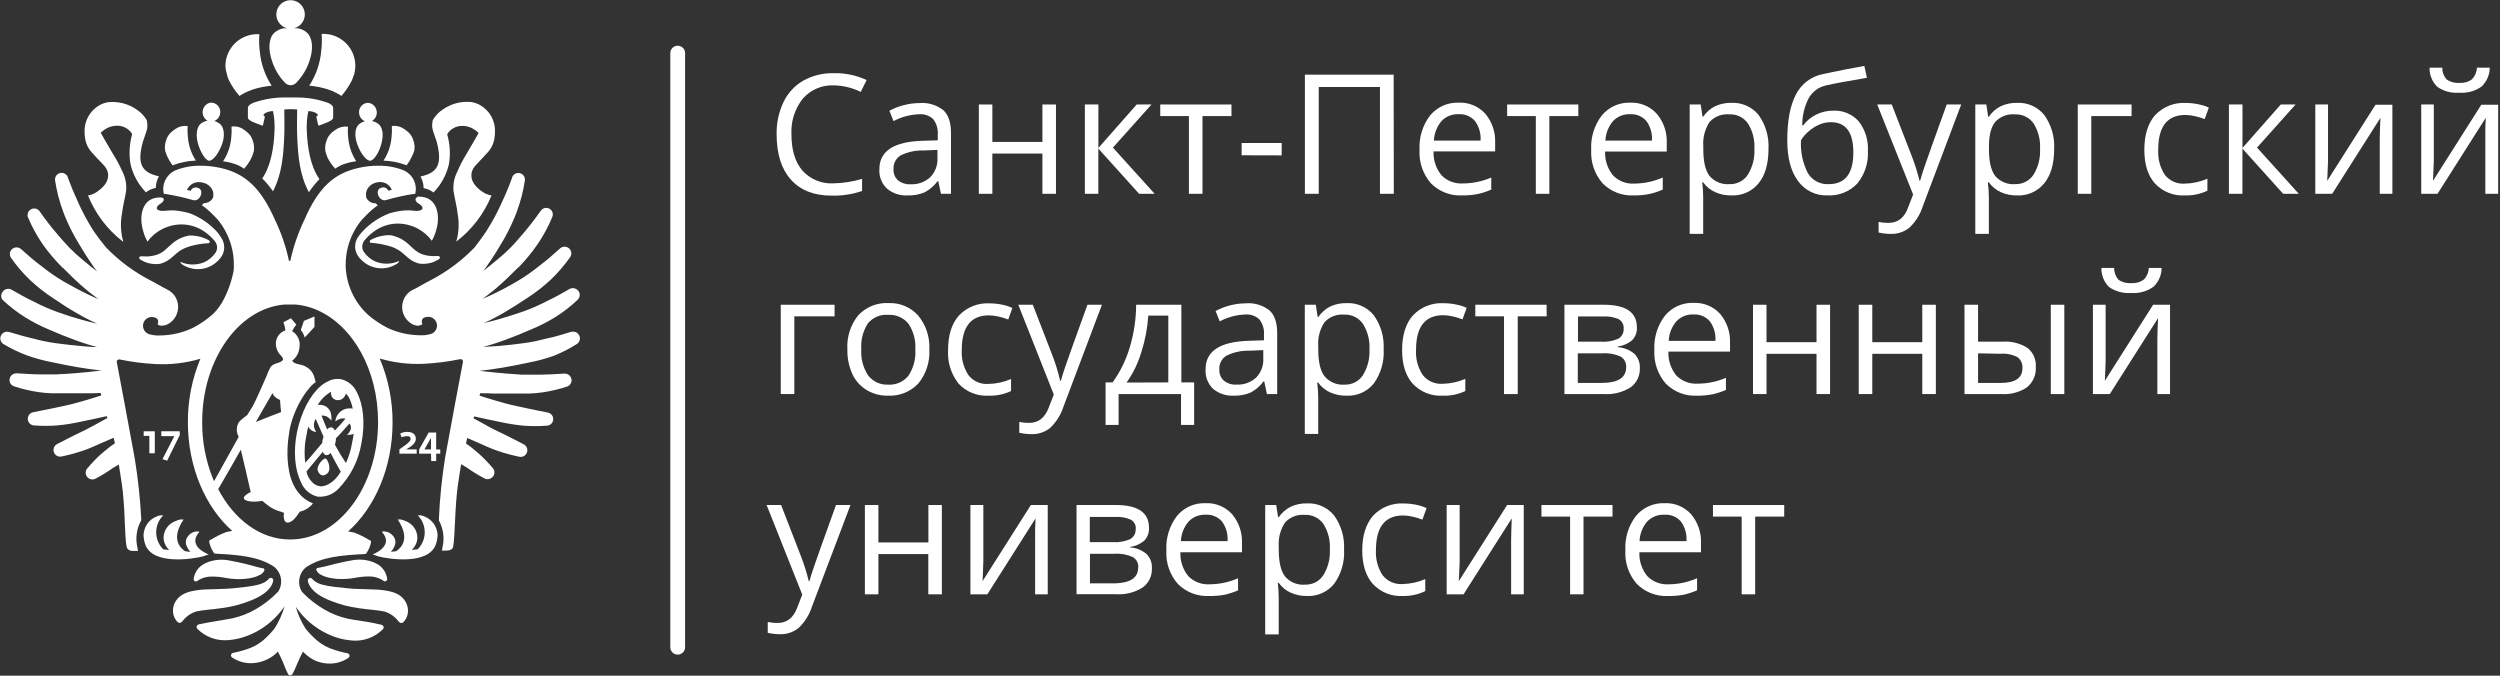 <svg width="296" height="80" viewBox="0 0 296 80" fill="none" xmlns="http://www.w3.org/2000/svg">
<rect x="0" y="0" width="296" height="80" fill="#333333" stroke="none"/>
<g clip-path="url(#clip0_2187_8852)">
<path d="M98.724 10.107C98.033 10.076 97.344 10.201 96.709 10.473C96.073 10.745 95.507 11.157 95.052 11.677C94.101 12.879 93.623 14.386 93.709 15.916C93.709 17.761 94.141 19.192 95.005 20.196C95.468 20.71 96.042 21.113 96.683 21.375C97.324 21.637 98.015 21.751 98.706 21.708C99.846 21.685 100.978 21.506 102.069 21.177V22.613C100.907 23.009 99.683 23.195 98.455 23.162C96.377 23.162 94.773 22.531 93.644 21.27C92.516 20.009 91.951 18.218 91.951 15.899C91.923 14.579 92.203 13.272 92.769 12.08C93.273 11.021 94.088 10.139 95.104 9.552C96.21 8.938 97.46 8.631 98.724 8.665C100.063 8.633 101.392 8.911 102.607 9.476L101.912 10.883C100.92 10.392 99.831 10.126 98.724 10.107Z" fill="white"/>
<path d="M111.411 22.945L111.09 21.445H111.014C110.602 22.011 110.062 22.471 109.438 22.788C108.815 23.04 108.147 23.159 107.476 23.138C106.581 23.193 105.699 22.902 105.012 22.327C104.704 22.032 104.465 21.673 104.31 21.276C104.156 20.878 104.091 20.452 104.119 20.026C104.119 17.889 105.825 16.77 109.239 16.669L111.032 16.611V15.951C111.086 15.293 110.897 14.639 110.5 14.112C110.272 13.899 110.002 13.738 109.707 13.637C109.412 13.537 109.1 13.499 108.79 13.528C107.743 13.57 106.719 13.847 105.794 14.339L105.304 13.113C105.844 12.82 106.418 12.596 107.015 12.448C107.624 12.286 108.252 12.204 108.883 12.203C109.89 12.121 110.89 12.421 111.685 13.043C112.293 13.604 112.596 14.501 112.596 15.735V22.945H111.411ZM107.791 21.819C108.648 21.863 109.487 21.567 110.127 20.995C110.426 20.693 110.658 20.331 110.808 19.932C110.958 19.534 111.022 19.108 110.996 18.683V17.749L109.397 17.813C108.444 17.78 107.498 17.981 106.641 18.397C106.364 18.567 106.139 18.809 105.99 19.097C105.841 19.385 105.773 19.708 105.794 20.032C105.777 20.277 105.816 20.523 105.907 20.752C105.998 20.98 106.139 21.185 106.32 21.352C106.737 21.682 107.26 21.848 107.791 21.819Z" fill="white"/>
<path d="M117.495 12.372V16.803H123.421V12.372H125.027V22.946H123.421V18.181H117.495V22.946H115.896V12.372H117.495Z" fill="white"/>
<path d="M134.585 12.372H136.336L131.77 17.475L136.71 22.946H134.871L130.042 17.592V22.946H128.448V12.372H130.048V17.516L134.585 12.372Z" fill="white"/>
<path d="M145.807 13.744H142.374V22.946H140.768V13.744H137.376V12.372H145.807V13.744Z" fill="white"/>
<path d="M147.009 18.385V16.932H151.75V18.397L147.009 18.385Z" fill="white"/>
<path d="M165.027 22.946H163.386V10.3H156.141V22.946H154.5V8.84H165.009L165.027 22.946Z" fill="white"/>
<path d="M173.131 23.138C172.448 23.174 171.766 23.066 171.128 22.821C170.49 22.575 169.911 22.198 169.429 21.714C168.474 20.621 167.988 19.197 168.074 17.749C167.991 16.281 168.437 14.831 169.33 13.662C169.74 13.168 170.258 12.776 170.844 12.515C171.43 12.253 172.069 12.131 172.71 12.156C173.299 12.128 173.886 12.231 174.43 12.457C174.975 12.683 175.462 13.027 175.857 13.464C176.666 14.427 177.082 15.658 177.025 16.914V17.924H169.732C169.687 18.95 170.021 19.956 170.672 20.75C170.998 21.083 171.391 21.342 171.825 21.509C172.259 21.676 172.724 21.748 173.189 21.72C174.35 21.719 175.498 21.48 176.564 21.019V22.449C176.047 22.678 175.509 22.854 174.958 22.975C174.356 23.09 173.744 23.145 173.131 23.138ZM172.693 13.522C172.314 13.505 171.937 13.571 171.586 13.714C171.235 13.857 170.919 14.074 170.661 14.351C170.121 14.998 169.809 15.804 169.773 16.646H175.297C175.359 15.812 175.12 14.984 174.625 14.31C174.384 14.04 174.085 13.829 173.75 13.693C173.415 13.556 173.053 13.498 172.693 13.522Z" fill="white"/>
<path d="M186.875 13.744H183.442V22.946H181.842V13.744H178.444V12.372H186.875V13.744Z" fill="white"/>
<path d="M193.437 23.138C192.758 23.172 192.079 23.062 191.444 22.817C190.809 22.572 190.233 22.196 189.753 21.713C188.801 20.619 188.315 19.197 188.399 17.749C188.315 16.279 188.762 14.829 189.66 13.662C190.07 13.168 190.588 12.775 191.174 12.514C191.76 12.253 192.399 12.13 193.04 12.156C193.629 12.133 194.215 12.24 194.757 12.47C195.299 12.7 195.783 13.047 196.176 13.487C196.983 14.448 197.399 15.678 197.343 16.931V17.942H190.045C189.999 18.967 190.334 19.974 190.985 20.767C191.309 21.1 191.701 21.359 192.134 21.527C192.568 21.694 193.032 21.766 193.496 21.737C194.658 21.732 195.807 21.487 196.87 21.018V22.449C196.355 22.678 195.817 22.855 195.265 22.974C194.663 23.09 194.05 23.145 193.437 23.138ZM193.005 13.522C192.627 13.504 192.249 13.569 191.898 13.712C191.547 13.855 191.231 14.073 190.973 14.351C190.429 14.995 190.115 15.803 190.08 16.645H195.592C195.652 15.811 195.412 14.983 194.914 14.31C194.676 14.043 194.381 13.834 194.05 13.697C193.72 13.56 193.362 13.501 193.005 13.522Z" fill="white"/>
<path d="M204.975 23.138C204.328 23.148 203.687 23.019 203.095 22.758C202.52 22.505 202.024 22.102 201.658 21.591H201.542C201.616 22.172 201.655 22.756 201.658 23.342V27.692H200.059V12.371H201.361L201.582 13.819H201.658C202.02 13.284 202.515 12.851 203.095 12.564C203.685 12.298 204.327 12.167 204.975 12.179C205.591 12.145 206.206 12.257 206.77 12.507C207.335 12.757 207.832 13.136 208.221 13.615C209.058 14.788 209.47 16.211 209.389 17.649C209.389 19.389 208.999 20.738 208.221 21.696C207.832 22.175 207.335 22.556 206.771 22.806C206.207 23.057 205.591 23.171 204.975 23.138ZM204.747 13.539C204.315 13.501 203.88 13.562 203.475 13.717C203.07 13.873 202.706 14.12 202.412 14.438C201.859 15.284 201.599 16.286 201.67 17.293V17.649C201.67 19.136 201.917 20.199 202.412 20.837C202.704 21.175 203.072 21.439 203.487 21.606C203.901 21.774 204.349 21.84 204.794 21.801C205.217 21.814 205.636 21.719 206.012 21.525C206.388 21.331 206.708 21.044 206.942 20.691C207.509 19.775 207.78 18.707 207.719 17.632C207.788 16.563 207.516 15.5 206.942 14.596C206.694 14.25 206.363 13.973 205.979 13.788C205.596 13.603 205.172 13.518 204.747 13.539Z" fill="white"/>
<path d="M211.613 16.611C211.613 14.276 211.958 12.489 212.635 11.193C212.953 10.565 213.411 10.019 213.974 9.597C214.537 9.175 215.19 8.888 215.881 8.758C217.72 8.367 219.338 8.046 220.739 7.807L221.043 9.214C218.806 9.587 217.212 9.879 216.255 10.101C215.818 10.188 215.405 10.367 215.043 10.627C214.682 10.887 214.38 11.221 214.159 11.607C213.64 12.604 213.375 13.713 213.388 14.836H213.505C213.909 14.295 214.438 13.858 215.046 13.563C215.662 13.259 216.339 13.101 217.026 13.102C217.595 13.071 218.164 13.169 218.69 13.387C219.216 13.605 219.687 13.939 220.068 14.363C220.843 15.36 221.231 16.605 221.159 17.866C221.241 19.272 220.788 20.657 219.892 21.743C219.443 22.214 218.898 22.582 218.293 22.822C217.688 23.062 217.039 23.168 216.389 23.133C215.71 23.163 215.033 23.022 214.421 22.725C213.81 22.427 213.282 21.981 212.886 21.428C212.034 20.295 211.613 18.684 211.613 16.611ZM216.518 21.802C218.479 21.802 219.437 20.546 219.437 18.047C219.437 15.658 218.548 14.464 216.769 14.468C216.281 14.467 215.799 14.57 215.356 14.772C214.901 14.973 214.481 15.245 214.112 15.578C213.765 15.872 213.469 16.221 213.236 16.611C213.159 17.946 213.434 19.277 214.036 20.471C214.286 20.901 214.65 21.253 215.088 21.488C215.526 21.723 216.021 21.832 216.518 21.802Z" fill="white"/>
<path d="M222.263 12.372H223.985L226.321 18.403C226.703 19.375 227.019 20.372 227.266 21.387H227.348C227.43 21.054 227.605 20.494 227.874 19.7C228.142 18.905 229.012 16.465 230.489 12.372H232.206L227.663 24.411C227.36 25.375 226.818 26.247 226.087 26.945C225.462 27.453 224.674 27.719 223.868 27.692C223.383 27.694 222.899 27.639 222.426 27.529V26.274C222.81 26.356 223.202 26.395 223.594 26.39C224.692 26.39 225.48 25.807 225.929 24.54L226.513 23.033L222.263 12.372Z" fill="white"/>
<path d="M238.797 23.138C238.148 23.148 237.505 23.019 236.911 22.758C236.34 22.502 235.846 22.099 235.481 21.591H235.364C235.438 22.172 235.477 22.756 235.481 23.342V27.692H233.875V12.371H235.183L235.399 13.819H235.481C235.841 13.282 236.336 12.849 236.917 12.564C237.507 12.298 238.149 12.167 238.797 12.179C239.413 12.145 240.028 12.257 240.593 12.507C241.157 12.757 241.654 13.136 242.043 13.615C242.88 14.788 243.292 16.211 243.211 17.649C243.211 19.389 242.822 20.738 242.043 21.696C241.654 22.175 241.157 22.556 240.593 22.806C240.029 23.057 239.413 23.171 238.797 23.138ZM238.569 13.539C238.137 13.5 237.702 13.56 237.297 13.716C236.892 13.872 236.528 14.119 236.234 14.438C235.747 15.034 235.5 15.986 235.492 17.293V17.649C235.492 19.136 235.739 20.199 236.234 20.837C236.526 21.175 236.895 21.439 237.309 21.606C237.723 21.774 238.171 21.84 238.616 21.801C239.039 21.813 239.458 21.718 239.834 21.524C240.21 21.33 240.53 21.043 240.764 20.691C241.328 19.774 241.598 18.707 241.541 17.632C241.607 16.564 241.335 15.502 240.764 14.596C240.518 14.255 240.19 13.979 239.811 13.795C239.432 13.611 239.014 13.523 238.593 13.539H238.569Z" fill="white"/>
<path d="M252.378 13.744H247.608V22.946H246.008V12.372H252.378V13.744Z" fill="white"/>
<path d="M258.695 23.138C258.036 23.177 257.376 23.071 256.763 22.827C256.149 22.582 255.597 22.207 255.145 21.726C254.304 20.785 253.89 19.454 253.89 17.726C253.89 15.998 254.316 14.591 255.162 13.639C255.626 13.145 256.193 12.759 256.823 12.509C257.452 12.258 258.129 12.15 258.806 12.191C259.318 12.191 259.829 12.245 260.33 12.355C260.743 12.434 261.145 12.563 261.526 12.74L261.036 14.1C260.656 13.954 260.266 13.836 259.868 13.75C259.505 13.663 259.133 13.616 258.759 13.61C256.61 13.61 255.536 14.972 255.536 17.697C255.465 18.755 255.737 19.808 256.313 20.698C256.588 21.049 256.944 21.327 257.351 21.509C257.758 21.691 258.203 21.772 258.648 21.743C259.581 21.727 260.501 21.529 261.357 21.159V22.578C260.527 22.974 259.614 23.166 258.695 23.138Z" fill="white"/>
<path d="M270.045 12.372H271.797L267.231 17.475L272.177 22.946H270.326L265.503 17.592V22.946H263.903V12.372H265.509V17.516L270.045 12.372Z" fill="white"/>
<path d="M275.638 12.372V19.081L275.568 20.832L275.539 21.416L281.261 12.401H283.258V22.946H281.763V16.482L281.792 15.21L281.839 13.954L276.129 22.946H274.132V12.372H275.638Z" fill="white"/>
<path d="M288.163 12.372V19.081L288.093 20.832L288.063 21.416L293.785 12.401H295.782V22.946H294.264V16.483V15.21L294.311 13.954L288.601 22.946H286.674V12.372H288.163ZM291.181 10.977C290.259 11.054 289.338 10.808 288.577 10.282C288.276 9.987 288.039 9.633 287.881 9.242C287.723 8.851 287.648 8.432 287.661 8.011H289.167C289.157 8.528 289.345 9.029 289.692 9.412C290.137 9.721 290.677 9.862 291.216 9.809C291.742 9.85 292.265 9.699 292.688 9.383C293.043 9.012 293.251 8.524 293.271 8.011H294.784C294.783 8.431 294.696 8.847 294.528 9.233C294.36 9.618 294.115 9.965 293.809 10.253C293.044 10.794 292.115 11.05 291.181 10.977Z" fill="white"/>
<path d="M98.812 37.454H94.048V46.656H92.442V36.082H98.812V37.454Z" fill="white"/>
<path d="M110.034 41.361C110.122 42.823 109.657 44.265 108.732 45.401C108.273 45.889 107.713 46.272 107.09 46.522C106.468 46.772 105.799 46.884 105.129 46.849C104.245 46.865 103.374 46.635 102.613 46.183C101.869 45.73 101.278 45.065 100.914 44.274C100.502 43.357 100.302 42.359 100.33 41.355C100.242 39.898 100.702 38.46 101.62 37.326C102.077 36.838 102.635 36.456 103.256 36.206C103.876 35.957 104.544 35.847 105.211 35.884C105.868 35.858 106.522 35.976 107.127 36.232C107.733 36.487 108.275 36.873 108.714 37.361C109.636 38.484 110.107 39.91 110.034 41.361ZM101.977 41.361C101.903 42.451 102.188 43.536 102.788 44.449C103.067 44.811 103.429 45.1 103.844 45.29C104.259 45.48 104.714 45.566 105.17 45.541C105.624 45.568 106.077 45.487 106.493 45.303C106.908 45.119 107.274 44.838 107.558 44.484C108.161 43.57 108.448 42.483 108.376 41.39C108.448 40.306 108.161 39.228 107.558 38.324C107.268 37.971 106.898 37.692 106.479 37.511C106.06 37.329 105.603 37.25 105.147 37.279C104.698 37.244 104.246 37.316 103.831 37.491C103.415 37.666 103.048 37.938 102.759 38.283C102.17 39.197 101.896 40.277 101.977 41.361Z" fill="white"/>
<path d="M117.063 46.848C116.403 46.888 115.742 46.782 115.128 46.538C114.513 46.294 113.96 45.917 113.507 45.435C112.612 44.308 112.165 42.89 112.252 41.453C112.252 39.682 112.678 38.32 113.53 37.366C113.993 36.873 114.559 36.487 115.188 36.237C115.816 35.986 116.492 35.878 117.168 35.919C117.682 35.918 118.195 35.973 118.698 36.082C119.101 36.163 119.493 36.292 119.865 36.467L119.375 37.828C118.996 37.679 118.605 37.562 118.207 37.477C117.844 37.391 117.472 37.344 117.098 37.337C114.949 37.337 113.875 38.7 113.875 41.424C113.807 42.48 114.084 43.529 114.663 44.414C114.937 44.766 115.293 45.045 115.701 45.227C116.108 45.409 116.553 45.489 116.999 45.459C117.931 45.443 118.852 45.245 119.708 44.875V46.299C118.882 46.689 117.975 46.877 117.063 46.848Z" fill="white"/>
<path d="M120.566 36.082H122.283L124.618 42.113C124.989 43.086 125.293 44.083 125.529 45.097H125.605C125.687 44.764 125.862 44.203 126.131 43.409C126.399 42.615 127.269 40.175 128.752 36.082H130.469L125.926 48.121C125.619 49.083 125.077 49.954 124.35 50.655C123.724 51.162 122.936 51.428 122.131 51.402C121.644 51.404 121.158 51.349 120.683 51.239V49.955C121.067 50.036 121.459 50.075 121.851 50.071C122.949 50.071 123.731 49.458 124.186 48.22L124.77 46.714L120.566 36.082Z" fill="white"/>
<path d="M141.386 50.316H139.833V46.656H132.442V50.316H130.9V45.278H131.729C132.632 44.027 133.317 42.634 133.755 41.156C134.255 39.511 134.512 37.801 134.52 36.082H139.874V45.278H141.386V50.316ZM138.327 45.278V37.367H135.957C135.863 38.839 135.587 40.294 135.133 41.699C134.751 42.986 134.159 44.201 133.382 45.295L138.327 45.278Z" fill="white"/>
<path d="M150.004 46.656L149.683 45.149H149.607C149.196 45.717 148.656 46.179 148.031 46.498C147.408 46.75 146.74 46.869 146.069 46.848C145.184 46.893 144.313 46.606 143.629 46.042C143.319 45.741 143.08 45.376 142.926 44.973C142.773 44.569 142.71 44.137 142.741 43.707C142.741 41.57 144.448 40.451 147.862 40.35L149.654 40.291V39.661C149.709 39.002 149.518 38.347 149.117 37.822C148.89 37.609 148.619 37.446 148.324 37.346C148.029 37.245 147.716 37.208 147.406 37.238C146.361 37.28 145.339 37.557 144.417 38.049L143.926 36.823C145.029 36.236 146.256 35.923 147.505 35.913C148.512 35.831 149.512 36.131 150.308 36.753C150.915 37.31 151.219 38.205 151.219 39.439V46.656H150.004ZM146.384 45.54C147.241 45.585 148.08 45.289 148.72 44.717C149.014 44.415 149.241 44.055 149.388 43.66C149.535 43.265 149.598 42.843 149.572 42.422V41.453L147.967 41.523C147.016 41.491 146.072 41.692 145.217 42.107C144.94 42.277 144.715 42.519 144.566 42.807C144.417 43.095 144.349 43.418 144.37 43.742C144.353 43.987 144.392 44.233 144.483 44.462C144.574 44.69 144.715 44.895 144.896 45.062C145.315 45.4 145.846 45.571 146.384 45.54Z" fill="white"/>
<path d="M159.393 46.849C158.744 46.859 158.101 46.729 157.507 46.469C156.934 46.215 156.44 45.812 156.076 45.301H155.96C156.034 45.882 156.073 46.467 156.076 47.053V51.379H154.488V36.082H155.79L156.012 37.53H156.094C156.454 36.993 156.95 36.56 157.53 36.275C158.12 36.008 158.763 35.877 159.41 35.89C160.026 35.856 160.641 35.969 161.206 36.218C161.77 36.468 162.267 36.847 162.656 37.326C163.494 38.498 163.906 39.922 163.824 41.36C163.91 42.803 163.497 44.231 162.656 45.406C162.266 45.888 161.766 46.27 161.199 46.521C160.631 46.772 160.012 46.884 159.393 46.849ZM159.159 37.25C158.727 37.21 158.291 37.27 157.886 37.426C157.481 37.582 157.118 37.83 156.824 38.149C156.266 38.992 156.005 39.996 156.082 41.004V41.36C156.082 42.843 156.327 43.912 156.824 44.548C157.114 44.893 157.483 45.163 157.9 45.336C158.316 45.508 158.768 45.579 159.218 45.541C159.64 45.553 160.059 45.458 160.435 45.264C160.811 45.07 161.132 44.783 161.366 44.431C161.929 43.514 162.2 42.447 162.143 41.372C162.209 40.304 161.937 39.242 161.366 38.336C161.121 37.987 160.792 37.704 160.41 37.514C160.027 37.325 159.603 37.234 159.177 37.25H159.159Z" fill="white"/>
<path d="M170.825 46.848C170.165 46.889 169.504 46.783 168.889 46.539C168.274 46.295 167.721 45.918 167.269 45.435C166.428 44.495 166.008 43.158 166.008 41.436C166.008 39.714 166.434 38.301 167.286 37.349C167.75 36.855 168.317 36.469 168.947 36.219C169.576 35.968 170.253 35.86 170.93 35.901C171.442 35.901 171.953 35.955 172.454 36.065C172.867 36.145 173.268 36.274 173.651 36.45L173.16 37.81C172.781 37.663 172.39 37.546 171.992 37.46C171.629 37.373 171.257 37.326 170.883 37.32C168.734 37.32 167.66 38.682 167.66 41.407C167.592 42.462 167.869 43.511 168.448 44.396C168.723 44.747 169.079 45.026 169.486 45.208C169.893 45.39 170.339 45.47 170.784 45.441C171.716 45.426 172.637 45.228 173.493 44.857V46.3C172.66 46.694 171.745 46.882 170.825 46.848Z" fill="white"/>
<path d="M183.132 37.454H179.699V46.656H178.076V37.454H174.678V36.082H183.109L183.132 37.454Z" fill="white"/>
<path d="M193.805 38.739C193.827 39.026 193.786 39.315 193.685 39.585C193.584 39.855 193.426 40.1 193.222 40.303C192.746 40.696 192.169 40.945 191.558 41.022V41.109C192.283 41.157 192.974 41.435 193.531 41.903C193.745 42.124 193.911 42.387 194.019 42.676C194.126 42.964 194.173 43.272 194.156 43.579C194.178 44.019 194.09 44.457 193.9 44.854C193.711 45.252 193.425 45.596 193.07 45.856C192.125 46.453 191.014 46.733 189.899 46.656H185.229V36.082H189.87C192.494 36.082 193.805 36.968 193.805 38.739ZM192.241 38.89C192.257 38.671 192.21 38.452 192.107 38.257C192.004 38.063 191.848 37.902 191.657 37.793C191.089 37.544 190.471 37.434 189.853 37.472H186.834V40.455H189.543C190.262 40.509 190.982 40.383 191.639 40.087C191.839 39.962 192.001 39.783 192.107 39.572C192.213 39.362 192.259 39.126 192.241 38.89ZM192.538 43.474C192.555 43.226 192.504 42.978 192.389 42.758C192.275 42.538 192.102 42.353 191.89 42.224C191.215 41.914 190.472 41.779 189.73 41.833H186.811V45.336H189.73C191.602 45.321 192.538 44.7 192.538 43.474Z" fill="white"/>
<path d="M200.934 46.849C200.252 46.885 199.569 46.777 198.932 46.532C198.294 46.286 197.715 45.909 197.233 45.424C196.28 44.328 195.794 42.904 195.878 41.454C195.794 39.984 196.242 38.533 197.139 37.367C197.549 36.873 198.068 36.48 198.654 36.219C199.24 35.958 199.879 35.835 200.52 35.861C201.108 35.834 201.695 35.937 202.239 36.163C202.783 36.389 203.271 36.732 203.667 37.168C204.475 38.131 204.892 39.363 204.835 40.619V41.629H197.536C197.497 42.656 197.831 43.661 198.476 44.461C198.803 44.791 199.197 45.048 199.631 45.214C200.065 45.38 200.529 45.452 200.993 45.424C202.147 45.426 203.29 45.192 204.35 44.735V46.166C203.834 46.395 203.296 46.571 202.744 46.691C202.148 46.804 201.542 46.857 200.934 46.849ZM200.502 37.233C200.124 37.215 199.746 37.279 199.395 37.423C199.044 37.566 198.729 37.784 198.471 38.062C197.926 38.706 197.612 39.513 197.577 40.356H203.106C203.167 39.522 202.926 38.694 202.429 38.021C202.189 37.752 201.891 37.541 201.557 37.404C201.223 37.267 200.862 37.209 200.502 37.233Z" fill="white"/>
<path d="M209.154 36.082V40.514H215.075V36.082H216.68V46.656H215.075V41.891H209.154V46.656H207.555V36.082H209.154Z" fill="white"/>
<path d="M221.679 36.082V40.514H227.599V36.082H229.205V46.656H227.599V41.891H221.679V46.656H220.073V36.082H221.679Z" fill="white"/>
<path d="M234.202 40.455H237.087C238.136 40.377 239.182 40.639 240.07 41.203C240.399 41.469 240.659 41.811 240.828 42.199C240.996 42.587 241.069 43.011 241.039 43.433C241.071 43.887 240.994 44.343 240.815 44.762C240.637 45.181 240.361 45.552 240.012 45.844C239.123 46.446 238.058 46.732 236.987 46.656H232.597V36.082H234.202V40.455ZM234.202 41.833V45.336H236.911C238.61 45.336 239.457 44.752 239.457 43.585C239.477 43.337 239.433 43.088 239.331 42.862C239.229 42.635 239.072 42.438 238.873 42.288C238.255 41.968 237.559 41.828 236.865 41.886L234.202 41.833ZM244.414 46.656H242.814V36.082H244.414V46.656Z" fill="white"/>
<path d="M249.307 36.082V42.791L249.243 44.542L249.208 45.097L254.93 36.082H256.932V46.656H255.432V40.193L255.461 38.92L255.514 37.664L249.798 46.656H247.801V36.082H249.307ZM252.326 34.687C251.404 34.762 250.484 34.517 249.722 33.992C249.42 33.697 249.183 33.343 249.026 32.952C248.868 32.561 248.793 32.142 248.805 31.721H250.311C250.307 32.237 250.494 32.736 250.837 33.122C251.284 33.431 251.826 33.571 252.367 33.519C252.892 33.559 253.415 33.407 253.838 33.093C254.195 32.723 254.403 32.234 254.422 31.721H255.934C255.933 32.141 255.846 32.557 255.678 32.943C255.51 33.328 255.266 33.675 254.959 33.963C254.196 34.502 253.269 34.758 252.337 34.687H252.326Z" fill="white"/>
<path d="M90.767 59.793H92.483L94.819 65.824C95.2 66.796 95.514 67.793 95.759 68.808H95.84C95.922 68.481 96.097 67.914 96.366 67.12C96.634 66.326 97.504 63.886 98.981 59.793H100.698L96.138 71.815C95.834 72.776 95.291 73.646 94.562 74.343C93.938 74.85 93.152 75.115 92.349 75.09C91.862 75.091 91.376 75.037 90.901 74.927V73.642C91.284 73.724 91.676 73.764 92.069 73.759C93.172 73.759 93.954 73.146 94.404 71.908L94.988 70.402L90.767 59.793Z" fill="white"/>
<path d="M104.002 59.793V64.224H109.922V59.793H111.516V70.367H109.911V65.602H104.002V70.367H102.402V59.793H104.002Z" fill="white"/>
<path d="M116.427 59.793V66.501L116.363 68.253L116.334 68.808L122.056 59.793H124.052V70.367H122.558V63.903V62.63L122.61 61.375L116.9 70.367H114.897V59.793H116.427Z" fill="white"/>
<path d="M136.039 62.473C136.059 62.76 136.018 63.049 135.917 63.319C135.816 63.589 135.659 63.834 135.455 64.038C134.979 64.429 134.402 64.678 133.791 64.756V64.808C134.516 64.857 135.207 65.135 135.764 65.602C135.977 65.824 136.142 66.087 136.249 66.376C136.355 66.664 136.401 66.971 136.383 67.278C136.405 67.718 136.317 68.156 136.128 68.554C135.938 68.951 135.653 69.295 135.297 69.555C134.354 70.151 133.246 70.431 132.133 70.355H127.462V59.793H132.104C134.713 59.793 136.039 60.68 136.039 62.473ZM134.48 62.625C134.495 62.406 134.448 62.188 134.345 61.995C134.241 61.802 134.086 61.642 133.896 61.533C133.331 61.282 132.715 61.17 132.098 61.206H129.032V64.189H131.742C132.46 64.243 133.181 64.117 133.838 63.822C134.045 63.697 134.214 63.517 134.325 63.301C134.435 63.085 134.483 62.843 134.462 62.601L134.48 62.625ZM134.778 67.208C134.795 66.96 134.743 66.711 134.628 66.49C134.512 66.27 134.338 66.086 134.124 65.959C133.451 65.647 132.709 65.512 131.969 65.567H129.05V69.07H131.969C133.838 69.03 134.76 68.411 134.76 67.185L134.778 67.208Z" fill="white"/>
<path d="M143.15 70.565C142.468 70.6 141.786 70.49 141.15 70.244C140.513 69.997 139.935 69.619 139.454 69.134C138.5 68.042 138.013 66.618 138.1 65.17C138.017 63.702 138.462 62.252 139.355 61.083C139.765 60.589 140.283 60.197 140.869 59.935C141.456 59.674 142.094 59.551 142.736 59.577C143.324 59.549 143.911 59.652 144.456 59.878C145 60.104 145.487 60.448 145.883 60.885C146.69 61.848 147.107 63.079 147.05 64.335V65.392H139.758C139.714 66.417 140.049 67.423 140.698 68.218C141.023 68.548 141.416 68.805 141.849 68.971C142.282 69.137 142.745 69.209 143.208 69.181C144.373 69.176 145.523 68.931 146.589 68.463V69.893C146.073 70.122 145.535 70.298 144.983 70.419C144.379 70.529 143.765 70.578 143.15 70.565ZM142.718 60.943C142.343 60.929 141.97 60.996 141.624 61.139C141.277 61.283 140.966 61.498 140.71 61.772C140.17 62.419 139.856 63.225 139.816 64.067H145.345C145.407 63.233 145.169 62.404 144.674 61.731C144.43 61.459 144.126 61.247 143.787 61.11C143.448 60.973 143.083 60.916 142.718 60.943Z" fill="white"/>
<path d="M154.722 70.564C154.073 70.573 153.429 70.442 152.836 70.179C152.261 69.926 151.765 69.522 151.4 69.011H151.289C151.361 69.592 151.398 70.177 151.4 70.763V75.113H149.8V59.792H151.102L151.324 61.24H151.4C151.765 60.706 152.262 60.273 152.842 59.985C153.432 59.718 154.074 59.587 154.722 59.6C155.338 59.566 155.954 59.679 156.519 59.93C157.083 60.18 157.58 60.562 157.968 61.042C158.803 62.213 159.215 63.634 159.136 65.07C159.222 66.513 158.81 67.942 157.968 69.117C157.579 69.596 157.082 69.978 156.518 70.229C155.954 70.481 155.339 70.596 154.722 70.564ZM154.488 60.96C154.056 60.921 153.621 60.982 153.216 61.138C152.811 61.294 152.447 61.541 152.153 61.859C151.596 62.702 151.333 63.706 151.405 64.714V65.07C151.405 66.561 151.655 67.624 152.153 68.258C152.445 68.596 152.813 68.86 153.227 69.028C153.642 69.195 154.09 69.262 154.535 69.222C154.957 69.234 155.375 69.139 155.75 68.945C156.125 68.751 156.444 68.464 156.678 68.112C157.244 67.196 157.515 66.128 157.454 65.053C157.523 63.984 157.251 62.921 156.678 62.017C156.426 61.669 156.091 61.389 155.704 61.204C155.316 61.02 154.888 60.936 154.459 60.96H154.488Z" fill="white"/>
<path d="M166.107 70.565C165.446 70.605 164.785 70.498 164.171 70.253C163.556 70.007 163.003 69.63 162.551 69.146C161.71 68.204 161.29 66.871 161.29 65.147C161.29 63.423 161.716 62.06 162.569 61.06C163.032 60.566 163.599 60.18 164.229 59.93C164.858 59.679 165.536 59.571 166.212 59.612C166.724 59.614 167.235 59.669 167.736 59.776C168.139 59.858 168.531 59.987 168.904 60.161L168.413 61.527C168.035 61.375 167.644 61.256 167.245 61.171C166.882 61.084 166.51 61.037 166.136 61.031C163.987 61.031 162.913 62.393 162.913 65.118C162.845 66.173 163.121 67.223 163.701 68.107C163.976 68.458 164.333 68.737 164.74 68.919C165.147 69.101 165.592 69.181 166.037 69.152C166.971 69.137 167.894 68.939 168.752 68.568V69.987C167.928 70.386 167.022 70.585 166.107 70.565Z" fill="white"/>
<path d="M172.822 59.793V66.501L172.752 68.253L172.722 68.808L178.444 59.793H180.412V70.367H178.917V63.903L178.946 62.63L178.993 61.375L173.283 70.367H171.286V59.793H172.822Z" fill="white"/>
<path d="M190.921 61.165H187.488V70.367H185.9V61.165H182.508V59.793H190.921V61.165Z" fill="white"/>
<path d="M197.501 70.565C196.818 70.6 196.135 70.491 195.497 70.244C194.859 69.998 194.281 69.62 193.799 69.134C192.844 68.042 192.358 66.618 192.444 65.17C192.361 63.702 192.807 62.252 193.7 61.083C194.111 60.589 194.63 60.196 195.217 59.935C195.804 59.673 196.444 59.551 197.086 59.577C197.674 59.549 198.26 59.652 198.803 59.878C199.347 60.104 199.833 60.448 200.227 60.885C201.038 61.846 201.455 63.079 201.395 64.335V65.392H194.103C194.059 66.417 194.393 67.423 195.043 68.218C195.369 68.548 195.763 68.805 196.197 68.971C196.631 69.137 197.095 69.209 197.559 69.181C198.721 69.176 199.87 68.931 200.934 68.463V69.893C200.418 70.122 199.88 70.298 199.328 70.419C198.725 70.529 198.113 70.578 197.501 70.565ZM197.063 60.943C196.68 60.923 196.298 60.986 195.943 61.13C195.588 61.273 195.269 61.492 195.008 61.772C194.467 62.418 194.156 63.225 194.12 64.067H199.678C199.74 63.233 199.502 62.404 199.007 61.731C198.765 61.46 198.464 61.248 198.127 61.111C197.789 60.974 197.426 60.917 197.063 60.943Z" fill="white"/>
<path d="M211.251 61.165H207.812V70.367H206.213V61.165H202.814V59.793H211.251V61.165Z" fill="white"/>
<path d="M80.239 77.507C80.007 77.507 79.784 77.414 79.62 77.25C79.456 77.086 79.363 76.863 79.363 76.631V6.288C79.363 6.056 79.456 5.833 79.62 5.669C79.784 5.504 80.007 5.412 80.239 5.412C80.471 5.412 80.694 5.504 80.858 5.669C81.023 5.833 81.115 6.056 81.115 6.288V76.631C81.115 76.863 81.023 77.086 80.858 77.25C80.694 77.414 80.471 77.507 80.239 77.507Z" fill="white"/>
<path d="M27.056 9.394L27.132 9.557C27.464 10.206 27.874 10.812 28.352 11.362C28.462 11.281 28.577 11.209 28.697 11.146C28.773 11.099 28.866 11.052 28.971 11C29.288 10.844 29.613 10.707 29.946 10.591C30.668 10.364 31.412 10.215 32.165 10.147C31.382 8.943 30.901 7.567 30.764 6.136C30.674 5.443 30.655 4.743 30.705 4.046H30.466C29.604 4.045 28.767 4.34 28.096 4.881L28.049 4.916C27.622 5.273 27.278 5.719 27.043 6.224C26.808 6.728 26.687 7.278 26.689 7.835C26.707 8.148 26.764 8.458 26.858 8.758C26.887 8.939 26.975 9.184 27.056 9.394Z" fill="white"/>
<path d="M33.671 9.721C33.755 9.828 33.86 9.916 33.98 9.98C34.099 10.044 34.231 10.083 34.366 10.095H34.448C34.584 10.084 34.717 10.046 34.837 9.981C34.958 9.917 35.064 9.828 35.149 9.721C35.807 9.027 36.308 8.198 36.614 7.292C37.157 5.774 36.999 4.49 36.363 3.882C36.049 3.595 35.657 3.408 35.236 3.345C35.143 3.345 34.979 3.345 34.816 3.345C35.215 3.245 35.564 3.002 35.796 2.662C36.029 2.323 36.129 1.91 36.079 1.501C36.028 1.093 35.83 0.717 35.522 0.445C35.213 0.172 34.816 0.021 34.404 0.021C33.993 0.021 33.595 0.172 33.287 0.445C32.978 0.717 32.78 1.093 32.73 1.501C32.679 1.91 32.779 2.323 33.012 2.662C33.245 3.002 33.593 3.245 33.992 3.345H33.601C33.183 3.411 32.794 3.598 32.48 3.882C31.844 4.466 31.686 5.774 32.229 7.292C32.527 8.197 33.019 9.026 33.671 9.721Z" fill="white"/>
<path d="M49.785 20.896C50.025 21.316 50.151 21.791 50.153 22.274C50.58 22.345 50.982 22.524 51.321 22.794L51.391 22.724C52.248 21.817 52.852 20.702 53.142 19.489C53.352 18.305 53.288 17.089 52.956 15.933V15.869C53.147 15.566 53.414 15.318 53.73 15.149C54.047 14.98 54.401 14.896 54.76 14.906C55.14 14.911 55.514 14.998 55.857 15.162C56.157 15.314 56.43 15.511 56.669 15.746C56.669 15.746 55.682 17.498 55.168 18.339C54.787 18.954 54.455 19.598 54.176 20.265C53.792 20.981 53.626 21.792 53.697 22.601C53.761 23.185 54.071 24.306 54.205 25.433C54.383 26.492 54.319 27.578 54.018 28.609C55.874 27.194 57.316 25.307 58.193 23.144C57.928 23.102 57.672 23.019 57.434 22.899C57.228 22.785 57.033 22.654 56.85 22.508C55.419 21.416 55.74 20.248 56.208 19.699C56.342 19.547 56.476 19.395 56.622 19.244C56.978 18.858 57.37 18.473 57.79 17.994C58.223 17.505 58.492 16.892 58.56 16.243C58.589 16.049 58.605 15.854 58.607 15.659C58.639 15.014 58.493 14.373 58.184 13.806C57.875 13.24 57.415 12.77 56.856 12.448C56.536 12.269 56.189 12.146 55.828 12.086C54.617 11.954 53.399 12.272 52.407 12.979C51.925 13.295 51.524 13.721 51.239 14.223C51.023 15.291 51.338 15.565 51.665 16.669C51.665 16.669 51.665 16.71 51.694 16.733C52.348 19.232 52.004 20.435 49.785 20.896Z" fill="white"/>
<path d="M38.791 18.684C39.016 19.118 39.292 19.524 39.614 19.892L39.696 19.974C40.014 19.735 40.369 19.549 40.747 19.425C41.21 19.262 41.69 19.15 42.178 19.092C41.654 18.286 41.333 17.364 41.243 16.407C41.182 15.942 41.168 15.473 41.203 15.005C40.793 14.941 40.374 15.008 40.006 15.198C39.757 15.331 39.523 15.491 39.311 15.677C38.995 15.94 38.765 16.292 38.651 16.687C38.5 17.087 38.46 17.521 38.534 17.942C38.604 18.195 38.689 18.442 38.791 18.684Z" fill="white"/>
<path d="M42.3 17.072C42.639 18.024 43.206 18.824 43.643 18.987C43.703 19.017 43.769 19.032 43.836 19.034C44.286 18.982 44.887 18.071 45.173 16.956C45.459 15.84 45.261 15.04 44.805 14.667C44.698 14.592 44.585 14.525 44.467 14.468C44.343 14.413 44.214 14.37 44.081 14.34C44.06 14.343 44.038 14.343 44.017 14.34C44.205 14.235 44.36 14.079 44.465 13.892C44.57 13.704 44.621 13.491 44.612 13.276C44.604 13.06 44.536 12.852 44.417 12.673C44.297 12.494 44.131 12.352 43.935 12.261C43.801 12.201 43.656 12.173 43.509 12.18C43.223 12.203 42.958 12.34 42.772 12.559C42.586 12.777 42.494 13.061 42.517 13.347C42.522 13.563 42.59 13.773 42.713 13.951C42.835 14.129 43.006 14.268 43.206 14.351C42.926 14.427 42.668 14.567 42.452 14.76C42.038 15.181 41.933 16.056 42.3 17.072Z" fill="white"/>
<path d="M45.383 19.016C46.303 19.045 47.212 19.224 48.074 19.548L48.139 19.583C48.366 19.282 48.561 18.959 48.722 18.619C48.849 18.377 48.957 18.125 49.044 17.866C49.124 17.446 49.088 17.012 48.938 16.611C48.829 16.215 48.601 15.863 48.285 15.601C48.071 15.415 47.838 15.252 47.59 15.116C47.22 14.929 46.802 14.862 46.393 14.923C46.423 15.391 46.409 15.86 46.352 16.325C46.259 17.282 45.936 18.204 45.412 19.01L45.383 19.016Z" fill="white"/>
<path d="M36.613 10.141C37.367 10.209 38.111 10.358 38.832 10.585C39.165 10.701 39.491 10.838 39.807 10.994L40.081 11.14C40.2 11.205 40.315 11.277 40.426 11.356C40.904 10.806 41.314 10.2 41.646 9.552C41.646 9.505 41.693 9.446 41.716 9.388C41.804 9.178 41.886 8.933 41.95 8.74C42.029 8.433 42.07 8.117 42.072 7.8C42.074 7.243 41.953 6.692 41.717 6.187C41.48 5.682 41.135 5.236 40.706 4.881L40.659 4.846C39.998 4.311 39.175 4.017 38.324 4.011H38.085C38.132 4.708 38.112 5.408 38.026 6.101C37.89 7.542 37.405 8.929 36.613 10.141Z" fill="white"/>
<path d="M37.449 13.785C37.449 13.785 37.595 14.527 37.688 14.859H37.776C38.359 14.637 39.446 14.305 39.446 13.937V12.769C39.446 12.559 39.229 12.355 38.862 12.185C37.614 11.735 36.294 11.517 34.967 11.543H33.986C32.607 11.506 31.233 11.726 29.934 12.191C29.549 12.366 29.351 12.571 29.351 12.775V13.943C29.351 14.31 30.466 14.643 31.032 14.865H31.125C31.213 14.532 31.365 13.791 31.365 13.791C31.365 13.791 31.242 13.744 31.219 13.697C31.155 13.546 31.277 13.464 31.488 13.347C31.75 13.221 32.037 13.155 32.328 13.155C32.498 13.988 32.553 14.84 32.492 15.688C32.416 17.44 32.083 19.635 31.05 21.13C31.52 21.596 31.946 22.104 32.322 22.648C33.397 20.587 33.566 18.328 33.659 16.004C33.7 14.982 33.659 13.785 33.659 12.962C33.759 12.962 34.092 12.921 34.424 12.921C34.757 12.921 35.084 12.962 35.183 12.962C35.183 13.785 35.142 14.982 35.183 16.004C35.277 18.368 35.446 20.675 36.573 22.759C36.919 22.239 37.31 21.751 37.741 21.299L37.816 21.194C36.748 19.694 36.415 17.463 36.334 15.688C36.274 14.84 36.331 13.988 36.503 13.155C36.794 13.157 37.081 13.223 37.344 13.347C37.548 13.464 37.676 13.546 37.606 13.697C37.571 13.738 37.449 13.785 37.449 13.785Z" fill="white"/>
<path d="M51.964 30.308H51.87H51.689C51.113 30.36 50.532 30.29 49.984 30.103C49.714 30.003 49.461 29.863 49.231 29.689C49.173 29.642 48.548 29.105 48.437 28.982C47.835 28.394 47.07 27.999 46.242 27.849C45.428 27.821 44.622 28.01 43.906 28.398C43.873 28.413 43.844 28.437 43.822 28.467C43.801 28.496 43.788 28.531 43.784 28.568C43.781 28.607 43.791 28.647 43.812 28.68C43.833 28.714 43.864 28.74 43.901 28.755C43.927 28.763 43.956 28.763 43.982 28.755C44.668 28.802 45.347 28.922 46.008 29.111C46.475 29.233 46.919 29.43 47.322 29.695C47.812 30.039 48.239 30.483 48.49 30.664C48.822 30.911 49.199 31.093 49.599 31.201C50.042 31.273 50.496 31.251 50.93 31.137H50.983C51.096 31.105 51.207 31.066 51.315 31.02C51.465 30.965 51.61 30.896 51.748 30.816C51.838 30.771 51.926 30.72 52.01 30.664C52.041 30.641 52.063 30.61 52.076 30.575C52.089 30.54 52.092 30.501 52.083 30.465C52.074 30.428 52.055 30.395 52.027 30.369C52 30.343 51.966 30.326 51.928 30.319L51.964 30.308Z" fill="white"/>
<path d="M49.207 23.716C49.281 23.883 49.408 24.021 49.569 24.108C50.106 24.417 50.293 24.872 49.493 24.966C48.909 25.036 48.325 24.645 46.159 25.24C44.911 25.706 43.791 26.46 42.89 27.441C42.721 27.627 42.563 27.822 42.417 28.025C42.169 28.375 42.04 28.795 42.047 29.223C42.054 29.651 42.198 30.066 42.458 30.407C42.683 30.694 42.949 30.948 43.246 31.161C43.81 31.557 44.483 31.77 45.172 31.77C45.862 31.77 46.535 31.557 47.099 31.161C47.251 31.009 47.263 30.945 47.233 30.904C46.782 31.109 46.293 31.217 45.797 31.219C45.328 31.227 44.863 31.137 44.431 30.956C43.871 30.704 43.394 30.299 43.053 29.788C42.931 29.582 42.876 29.343 42.895 29.103C42.913 28.864 43.005 28.637 43.158 28.451C43.472 28.077 43.829 27.74 44.221 27.447C45.033 26.831 46.021 26.489 47.041 26.472H47.117C47.645 26.473 48.169 26.56 48.67 26.729C48.914 26.808 49.152 26.906 49.382 27.021C50.074 27.373 50.674 27.883 51.134 28.51C51.375 28.076 51.557 27.613 51.677 27.132L51.764 26.782C52.004 25.725 51.934 23.279 49.598 23.279C49.556 23.273 49.512 23.273 49.47 23.279C49.219 23.442 49.16 23.576 49.207 23.716Z" fill="white"/>
<path d="M10.825 17.994C11.233 18.473 11.619 18.858 11.992 19.244L12.407 19.699C12.874 20.248 13.195 21.416 11.759 22.508C11.578 22.657 11.382 22.788 11.175 22.899C10.939 23.02 10.684 23.103 10.422 23.144C11.286 25.302 12.714 27.19 14.556 28.609H14.596C14.296 27.563 14.238 26.463 14.427 25.392C14.561 24.265 14.871 23.144 14.935 22.56C15.004 21.751 14.835 20.939 14.45 20.225C14.158 19.564 13.816 18.926 13.429 18.315C12.915 17.48 11.928 15.723 11.928 15.723C12.167 15.487 12.441 15.29 12.74 15.139C13.083 14.975 13.457 14.887 13.837 14.882C14.195 14.875 14.549 14.96 14.865 15.128C15.181 15.297 15.448 15.544 15.642 15.846C15.642 15.846 15.642 15.892 15.642 15.91C15.315 17.067 15.253 18.282 15.46 19.466C15.748 20.68 16.353 21.796 17.212 22.7L17.282 22.77C17.62 22.5 18.023 22.321 18.45 22.251C18.451 21.767 18.578 21.293 18.818 20.873C16.599 20.4 16.255 19.209 16.926 16.751C16.933 16.728 16.943 16.707 16.955 16.686C17.276 15.583 17.598 15.309 17.381 14.24C17.096 13.739 16.696 13.313 16.214 12.996C15.221 12.29 14.004 11.972 12.792 12.103C12.431 12.163 12.084 12.285 11.765 12.465C11.205 12.787 10.746 13.257 10.437 13.824C10.127 14.391 9.981 15.032 10.013 15.676C10.016 15.872 10.031 16.067 10.06 16.26C10.13 16.903 10.397 17.509 10.825 17.994Z" fill="white"/>
<path d="M26.408 19.098C26.898 19.155 27.38 19.267 27.845 19.431C28.222 19.557 28.576 19.742 28.895 19.979C28.922 19.954 28.948 19.926 28.971 19.898C29.289 19.528 29.56 19.12 29.777 18.683C29.882 18.438 29.972 18.187 30.046 17.93C30.122 17.509 30.083 17.076 29.935 16.675C29.825 16.279 29.597 15.927 29.281 15.665C29.075 15.48 28.85 15.318 28.609 15.18C28.241 14.991 27.822 14.923 27.412 14.988C27.443 15.455 27.429 15.924 27.372 16.389C27.278 17.357 26.947 18.288 26.408 19.098Z" fill="white"/>
<path d="M24.755 19.034C24.822 19.031 24.887 19.015 24.948 18.987C25.386 18.818 25.946 18.024 26.291 17.072C26.635 16.12 26.548 15.169 26.121 14.737C25.907 14.542 25.648 14.402 25.368 14.328C25.571 14.246 25.746 14.107 25.872 13.928C25.997 13.749 26.068 13.537 26.075 13.318C26.096 13.031 26.003 12.747 25.816 12.529C25.629 12.31 25.363 12.174 25.076 12.15C24.932 12.145 24.788 12.172 24.656 12.232C24.463 12.323 24.3 12.466 24.182 12.643C24.065 12.821 23.998 13.028 23.99 13.241C23.982 13.454 24.032 13.665 24.134 13.851C24.237 14.038 24.39 14.192 24.574 14.299C24.553 14.301 24.531 14.301 24.51 14.299C24.248 14.356 24.002 14.467 23.786 14.626C23.331 14.999 23.144 15.869 23.418 16.914C23.692 17.959 24.306 18.981 24.755 19.034Z" fill="white"/>
<path d="M19.851 18.619C20.01 18.961 20.206 19.284 20.435 19.583L20.499 19.548C21.361 19.224 22.27 19.045 23.19 19.016C22.666 18.21 22.346 17.288 22.256 16.331C22.199 15.866 22.185 15.397 22.215 14.929C21.806 14.868 21.388 14.935 21.018 15.122C20.769 15.257 20.536 15.419 20.324 15.607C20.008 15.87 19.778 16.222 19.664 16.617C19.52 17.019 19.483 17.451 19.559 17.872C19.637 18.128 19.735 18.378 19.851 18.619Z" fill="white"/>
<path d="M24.639 28.796C24.666 28.804 24.694 28.804 24.721 28.796C24.757 28.78 24.788 28.754 24.809 28.72C24.829 28.687 24.84 28.648 24.838 28.609C24.834 28.572 24.82 28.537 24.799 28.508C24.777 28.478 24.748 28.454 24.715 28.439C24 28.051 23.193 27.862 22.38 27.89C21.551 28.039 20.786 28.434 20.184 29.023C20.073 29.128 19.443 29.683 19.39 29.73C19.161 29.904 18.907 30.044 18.637 30.144C18.087 30.331 17.505 30.401 16.926 30.349H16.751H16.64C16.598 30.356 16.56 30.378 16.532 30.409C16.503 30.441 16.486 30.481 16.483 30.524C16.479 30.556 16.484 30.589 16.497 30.619C16.511 30.649 16.532 30.674 16.559 30.693C16.643 30.749 16.73 30.8 16.821 30.845C16.957 30.925 17.1 30.993 17.247 31.049C17.358 31.09 17.469 31.137 17.58 31.166H17.639C18.073 31.281 18.527 31.302 18.97 31.23C19.37 31.122 19.746 30.94 20.079 30.693C20.36 30.512 20.78 30.068 21.247 29.724C21.653 29.46 22.098 29.263 22.567 29.14C23.243 28.951 23.938 28.836 24.639 28.796Z" fill="white"/>
<path d="M16.827 26.857L16.914 27.207C17.032 27.697 17.214 28.168 17.457 28.608C17.918 27.983 18.517 27.473 19.209 27.12C19.441 27.004 19.681 26.907 19.927 26.828C20.425 26.658 20.948 26.572 21.474 26.571H21.556C22.576 26.588 23.564 26.93 24.376 27.546C24.766 27.839 25.121 28.176 25.433 28.55C25.587 28.735 25.68 28.962 25.699 29.201C25.719 29.44 25.665 29.68 25.544 29.887C25.201 30.396 24.724 30.801 24.166 31.055C23.72 31.237 23.241 31.326 22.759 31.317C22.277 31.308 21.802 31.201 21.363 31.002C21.363 31.043 21.363 31.107 21.498 31.259C22.062 31.656 22.735 31.868 23.424 31.868C24.114 31.868 24.787 31.656 25.351 31.259C25.646 31.046 25.909 30.792 26.133 30.506C26.394 30.166 26.54 29.751 26.548 29.323C26.556 28.894 26.428 28.474 26.18 28.124C26.033 27.885 25.869 27.657 25.69 27.441C24.791 26.46 23.672 25.705 22.426 25.24C20.277 24.656 19.67 25.035 19.086 24.965C18.292 24.872 18.502 24.416 19.01 24.107C19.173 24.021 19.302 23.883 19.378 23.716C19.425 23.576 19.378 23.441 19.116 23.377C19.073 23.372 19.03 23.372 18.987 23.377C16.657 23.354 16.587 25.8 16.827 26.857Z" fill="white"/>
<path d="M35.615 39.077C35.839 39.325 35.994 39.627 36.065 39.953C36.065 40 37.233 38.709 37.233 38.709V37.466L35.983 37.991L35.615 39.077Z" fill="white"/>
<path d="M27.99 71.668C28.542 71.519 29.086 71.34 29.619 71.131C29.896 71.026 30.167 70.906 30.43 70.769C30.711 70.632 30.981 70.472 31.236 70.291C31.5 70.103 31.736 69.879 31.936 69.625C32.04 69.495 32.128 69.354 32.199 69.205C32.234 69.129 32.269 69.047 32.298 68.971L32.345 68.767C32.363 68.695 32.351 68.619 32.313 68.555C32.275 68.492 32.213 68.446 32.141 68.428C32.088 68.411 32.031 68.411 31.977 68.428C31.927 68.442 31.883 68.47 31.849 68.51C31.696 68.692 31.51 68.843 31.3 68.954C31.098 69.057 30.887 69.141 30.669 69.205C30.184 69.33 29.691 69.421 29.192 69.479C28.684 69.543 28.136 69.596 27.634 69.648C27.131 69.701 26.612 69.718 26.092 69.736L24.475 69.788C23.864 69.803 23.256 69.876 22.659 70.004C22.381 70.064 22.111 70.154 21.853 70.273C21.755 70.318 21.659 70.368 21.567 70.425C21.165 70.669 20.845 71.029 20.651 71.458C20.481 71.843 20.434 72.272 20.516 72.684C20.587 73.043 20.759 73.373 21.013 73.636C21.062 73.687 21.126 73.722 21.196 73.737C21.265 73.752 21.338 73.745 21.404 73.718C21.462 73.684 21.517 73.645 21.567 73.601C21.979 73.032 22.562 72.611 23.231 72.398C24.037 72.212 25.187 72.159 26.297 71.995C26.866 71.917 27.431 71.808 27.99 71.668Z" fill="white"/>
<path d="M22.928 68.556C22.925 68.592 22.929 68.627 22.94 68.661C22.951 68.695 22.968 68.727 22.992 68.753C23.015 68.78 23.044 68.802 23.076 68.817C23.108 68.832 23.143 68.841 23.179 68.842C23.239 68.848 23.299 68.831 23.348 68.796L23.436 68.737C23.559 68.653 23.69 68.581 23.827 68.521C24.195 68.359 24.592 68.271 24.995 68.264C25.583 68.258 26.17 68.313 26.746 68.428C27.474 68.561 28.216 68.601 28.953 68.545C29.348 68.513 29.739 68.445 30.121 68.34C30.322 68.277 30.517 68.197 30.705 68.101C30.954 67.999 31.16 67.813 31.289 67.576C31.301 67.549 31.308 67.52 31.309 67.491C31.311 67.462 31.306 67.433 31.296 67.406C31.285 67.379 31.269 67.354 31.249 67.333C31.229 67.312 31.205 67.295 31.178 67.284H31.131C31.131 67.284 30.36 67.143 30.068 67.027L29.105 66.776C28.439 66.612 27.809 66.472 27.102 66.355C26.271 66.195 25.411 66.263 24.615 66.554C24.509 66.594 24.406 66.641 24.306 66.694C23.936 66.86 23.614 67.119 23.373 67.445C23.132 67.771 22.978 68.154 22.928 68.556Z" fill="white"/>
<path d="M24.014 65.882L24.703 65.643C24.703 65.643 22.093 64.691 23.582 63.004V62.939C23.333 62.901 23.079 62.931 22.846 63.027C22.617 63.127 22.416 63.284 22.262 63.482C21.55 64.364 22.531 65.322 22.554 65.339C22.408 65.339 22.058 65.281 21.912 65.263C21.282 64.831 20.231 63.763 21.737 61.503H21.603C21.386 61.492 21.17 61.532 20.972 61.62C20.857 61.66 20.744 61.707 20.634 61.76C20.265 61.92 19.95 62.182 19.726 62.515C19.501 62.848 19.377 63.238 19.366 63.64C19.368 63.963 19.45 64.28 19.606 64.562C19.715 64.769 19.859 64.954 20.032 65.111C19.921 65.111 19.448 65.07 19.326 65.035C19.062 64.772 18.852 64.459 18.709 64.114C18.566 63.77 18.493 63.4 18.493 63.027C18.493 62.654 18.566 62.284 18.709 61.94C18.852 61.595 19.062 61.282 19.326 61.018H19.209C18.992 61.007 18.776 61.047 18.578 61.135C18.45 61.185 18.325 61.244 18.205 61.31C17.842 61.527 17.54 61.832 17.328 62.198C17.117 62.564 17.002 62.978 16.996 63.401C17.012 63.8 17.093 64.195 17.235 64.568C18.216 66.91 22.77 66.191 24.014 65.882Z" fill="white"/>
<path d="M47.223 70.431C47.13 70.374 47.035 70.324 46.937 70.279C46.677 70.159 46.405 70.069 46.125 70.01C45.528 69.881 44.92 69.808 44.309 69.794L42.698 69.742C42.172 69.742 41.658 69.701 41.156 69.654C40.654 69.608 40.105 69.549 39.597 69.485C39.102 69.429 38.61 69.339 38.126 69.216C37.908 69.153 37.697 69.069 37.495 68.965C37.286 68.854 37.099 68.704 36.947 68.522C36.913 68.482 36.868 68.453 36.818 68.44C36.765 68.422 36.708 68.422 36.655 68.44C36.583 68.458 36.521 68.503 36.483 68.567C36.444 68.63 36.433 68.706 36.45 68.778L36.497 68.983C36.497 69.059 36.561 69.14 36.596 69.216C36.668 69.366 36.756 69.507 36.859 69.637C37.06 69.891 37.296 70.115 37.56 70.302C37.815 70.484 38.084 70.644 38.365 70.781C38.627 70.916 38.896 71.037 39.171 71.143C39.704 71.351 40.248 71.53 40.8 71.68C41.36 71.821 41.927 71.932 42.499 72.013C43.608 72.177 44.759 72.229 45.564 72.416C46.229 72.63 46.808 73.052 47.217 73.619C47.267 73.663 47.322 73.702 47.38 73.735C47.446 73.762 47.519 73.769 47.588 73.754C47.658 73.74 47.722 73.705 47.771 73.654C48.025 73.391 48.197 73.06 48.268 72.702C48.35 72.289 48.303 71.861 48.133 71.476C47.943 71.043 47.625 70.679 47.223 70.431Z" fill="white"/>
<path d="M38.074 68.089C38.262 68.184 38.457 68.264 38.657 68.329C39.039 68.433 39.43 68.501 39.825 68.533C40.563 68.589 41.305 68.55 42.032 68.416C42.609 68.301 43.196 68.246 43.784 68.253C44.186 68.26 44.583 68.348 44.951 68.51C45.088 68.569 45.219 68.641 45.343 68.726L45.424 68.784C45.473 68.82 45.533 68.837 45.594 68.831C45.629 68.829 45.664 68.821 45.696 68.805C45.728 68.79 45.757 68.768 45.781 68.742C45.804 68.715 45.822 68.683 45.833 68.65C45.844 68.616 45.848 68.58 45.845 68.545C45.794 68.142 45.641 67.759 45.4 67.433C45.158 67.107 44.837 66.848 44.467 66.682C44.367 66.629 44.263 66.583 44.157 66.542C43.362 66.251 42.502 66.183 41.67 66.344C40.964 66.46 40.333 66.6 39.667 66.764L38.698 67.015C38.389 67.103 37.63 67.243 37.63 67.243H37.577C37.551 67.254 37.527 67.272 37.508 67.293C37.488 67.314 37.473 67.339 37.463 67.366C37.453 67.394 37.449 67.422 37.45 67.451C37.452 67.48 37.459 67.509 37.472 67.535C37.599 67.786 37.813 67.983 38.074 68.089Z" fill="white"/>
<path d="M50.58 61.304C50.459 61.238 50.334 61.179 50.206 61.129C50.008 61.041 49.792 61.001 49.575 61.013H49.459C49.99 61.546 50.289 62.268 50.289 63.021C50.289 63.774 49.99 64.496 49.459 65.029C49.348 65.064 48.875 65.094 48.752 65.105C48.925 64.949 49.069 64.763 49.178 64.557C49.334 64.274 49.417 63.957 49.418 63.634C49.408 63.236 49.287 62.849 49.067 62.517C48.847 62.186 48.537 61.923 48.174 61.76C48.064 61.707 47.951 61.66 47.835 61.62C47.637 61.532 47.421 61.492 47.205 61.503H47.088C48.594 63.763 47.544 64.831 46.913 65.263C46.767 65.263 46.417 65.333 46.271 65.339C46.271 65.339 47.275 64.364 46.563 63.482C46.409 63.284 46.209 63.127 45.979 63.027C45.746 62.931 45.492 62.901 45.243 62.939V63.004C46.732 64.691 44.11 65.643 44.122 65.643L44.811 65.882C46.043 66.191 50.609 66.909 51.572 64.545C51.714 64.171 51.795 63.777 51.812 63.377C51.8 62.955 51.681 62.544 51.465 62.181C51.249 61.818 50.944 61.516 50.58 61.304Z" fill="white"/>
<path d="M38.652 54.357C38.62 54.325 38.579 54.305 38.535 54.299C38.499 54.284 38.46 54.284 38.424 54.299C38.239 54.412 38.075 54.556 37.94 54.725C37.831 54.866 37.743 55.022 37.677 55.187C37.607 55.336 37.583 55.502 37.607 55.665C37.659 55.88 37.785 56.071 37.963 56.202C38.079 56.276 38.219 56.301 38.354 56.273C38.568 56.217 38.754 56.086 38.88 55.905C38.964 55.764 39.005 55.601 38.996 55.438C39.005 55.039 38.877 54.65 38.634 54.334L38.652 54.357Z" fill="white"/>
<path d="M39.036 45.05L38.961 45.097C38.614 45.243 38.292 45.44 38.003 45.681C36.73 46.755 35.668 48.763 35.16 51.175C34.704 53.51 34.92 55.624 35.615 57.048C35.778 57.479 36.044 57.863 36.388 58.169C36.733 58.474 37.147 58.69 37.594 58.8C38.05 58.844 38.511 58.783 38.94 58.622C39.369 58.461 39.755 58.205 40.07 57.871C41.507 56.398 42.457 54.519 42.791 52.488C43.258 50.112 43.018 47.899 42.265 46.475C42.091 46.08 41.828 45.731 41.495 45.456C41.163 45.182 40.771 44.989 40.35 44.892C39.906 44.822 39.451 44.876 39.036 45.05ZM36.333 51.303C36.333 51.14 36.462 50.667 36.497 50.509C36.577 50.678 36.7 50.822 36.853 50.929C37.022 51.058 37.225 51.135 37.437 51.151C37.303 50.946 37.213 50.716 37.174 50.474C37.148 50.167 37.215 49.86 37.367 49.592C37.489 49.791 38.073 51.215 38.301 51.688C38.259 51.819 38.224 51.951 38.196 52.085L38.161 52.319V52.447C38.126 52.447 36.526 54.427 36.141 54.783C35.998 53.621 36.064 52.443 36.333 51.303ZM37.892 57.574C37.489 57.519 37.123 57.309 36.87 56.99C36.569 56.664 36.366 56.259 36.287 55.822L38.219 53.487C38.244 53.579 38.29 53.665 38.356 53.735C38.421 53.805 38.502 53.858 38.593 53.89C38.699 53.899 38.806 53.879 38.902 53.831C38.998 53.784 39.078 53.711 39.136 53.621C39.182 53.744 40.303 55.81 40.344 55.846C39.702 56.996 38.616 57.667 37.892 57.574ZM41.664 52.547C41.598 52.955 41.501 53.357 41.372 53.749C41.255 54.115 41.117 54.474 40.957 54.824C40.485 54.126 40.05 53.403 39.655 52.658C39.655 52.57 39.702 52.488 39.72 52.401C39.753 52.233 39.772 52.063 39.778 51.893C40.321 51.361 40.835 50.725 41.378 50.141C41.453 50.23 41.506 50.336 41.534 50.45C41.561 50.563 41.562 50.681 41.535 50.795C41.465 51.063 41.304 51.298 41.08 51.461C41.351 51.505 41.629 51.477 41.886 51.379C41.851 51.671 41.722 52.202 41.664 52.547ZM40.952 46.603C41.049 46.693 41.138 46.792 41.214 46.901C41.239 46.945 41.266 46.988 41.296 47.029L41.389 47.222C41.563 47.594 41.689 47.986 41.763 48.39C41.686 48.364 41.605 48.35 41.524 48.349C41.303 48.33 41.08 48.356 40.868 48.424C40.657 48.492 40.461 48.6 40.292 48.744C40.123 48.888 39.983 49.064 39.882 49.261C39.781 49.459 39.72 49.675 39.702 49.896C39.892 49.753 40.102 49.641 40.327 49.563C40.52 49.534 40.717 49.534 40.911 49.563C40.514 50.054 40.082 50.521 39.638 50.982C39.611 50.892 39.563 50.811 39.498 50.744C39.433 50.677 39.353 50.626 39.264 50.597C39.162 50.589 39.06 50.608 38.968 50.652C38.876 50.696 38.797 50.764 38.739 50.848C38.558 50.445 38.155 49.441 38.067 49.207C38.266 49.19 38.466 49.22 38.651 49.295C38.876 49.42 39.075 49.589 39.235 49.791C39.268 49.477 39.24 49.16 39.153 48.857C39.076 48.603 38.922 48.379 38.714 48.215C38.505 48.051 38.251 47.955 37.986 47.94C37.865 47.923 37.744 47.923 37.624 47.94C38.002 47.29 38.549 46.753 39.206 46.387C39.025 47.549 40.625 47.782 40.952 46.603Z" fill="white"/>
<path d="M68.626 39.831C68.564 39.629 68.425 39.46 68.24 39.359C68.054 39.259 67.836 39.235 67.634 39.294H67.599C66.694 39.562 65.748 39.877 64.819 40.058L63.424 40.391C62.963 40.485 62.507 40.566 62.005 40.631C61.03 40.765 60.055 40.87 59.086 40.958C58.461 41.01 57.819 41.051 57.194 41.08L57.469 41.004C57.737 40.934 58.006 40.852 58.269 40.771C58.8 40.607 59.314 40.426 59.827 40.239C60.855 39.866 61.848 39.457 62.84 39.025C63.865 38.605 64.853 38.101 65.794 37.519C66.73 36.927 67.604 36.245 68.404 35.481C68.529 35.358 68.61 35.198 68.634 35.025C68.658 34.852 68.625 34.676 68.539 34.523C68.457 34.387 68.337 34.277 68.194 34.208C68.08 34.145 67.951 34.112 67.82 34.112C67.69 34.112 67.561 34.145 67.447 34.208C66.588 34.704 65.695 35.212 64.773 35.644C63.879 36.108 62.957 36.514 62.011 36.859C61.036 37.197 60.049 37.513 59.092 37.787C58.601 37.927 58.105 38.056 57.615 38.167L57.288 38.237C57.539 38.132 57.778 38.021 58.017 37.91C58.549 37.647 59.063 37.367 59.565 37.081C60.569 36.497 61.526 35.884 62.484 35.242C63.465 34.607 64.387 33.886 65.24 33.087C66.082 32.28 66.843 31.392 67.511 30.436C67.607 30.29 67.653 30.115 67.64 29.94C67.627 29.765 67.557 29.599 67.441 29.467C67.366 29.388 67.277 29.325 67.178 29.28C67.037 29.214 66.88 29.191 66.727 29.214C66.573 29.237 66.429 29.305 66.314 29.409C65.549 30.104 64.72 30.828 63.874 31.464C63.052 32.131 62.184 32.738 61.275 33.28C61.106 33.385 60.931 33.478 60.756 33.578C59.985 34.016 59.209 34.436 58.42 34.809C58.269 34.887 58.117 34.957 57.965 35.02C57.679 35.154 57.381 35.277 57.107 35.393L57.264 35.288C57.595 35.051 57.916 34.806 58.228 34.553C58.397 34.413 58.572 34.278 58.736 34.138C59.658 33.356 60.487 32.527 61.334 31.686H61.369C62.203 30.834 62.963 29.912 63.64 28.93C64.335 27.914 64.922 26.828 65.392 25.69C65.461 25.527 65.472 25.345 65.423 25.175C65.374 25.005 65.268 24.857 65.123 24.756C65.039 24.696 64.944 24.654 64.843 24.632C64.743 24.61 64.638 24.607 64.537 24.625C64.436 24.643 64.339 24.681 64.252 24.736C64.165 24.792 64.09 24.864 64.031 24.948C63.401 25.841 62.706 26.764 61.976 27.611C61.76 27.867 61.544 28.119 61.322 28.37C60.817 28.96 60.275 29.518 59.699 30.039C59.413 30.291 59.115 30.536 58.829 30.781C58.298 31.23 57.766 31.663 57.223 32.071L57.474 31.744C57.924 31.125 58.339 30.495 58.736 29.864C59.01 29.426 59.279 28.983 59.535 28.539C59.976 27.786 60.371 27.008 60.721 26.209C60.884 25.847 61.036 25.48 61.176 25.106C61.625 23.898 61.95 22.648 62.145 21.375C62.17 21.196 62.133 21.014 62.039 20.86C61.946 20.706 61.802 20.589 61.632 20.528C61.436 20.459 61.222 20.47 61.035 20.558C60.847 20.647 60.703 20.806 60.633 21.001V21.042C60.3 21.971 59.903 22.934 59.465 23.856C59.401 24.002 59.337 24.154 59.267 24.3C58.797 25.304 58.267 26.279 57.679 27.219C57.644 27.278 57.615 27.336 57.58 27.389C57.13 28.043 56.669 28.673 56.196 29.292C54.668 30.872 52.893 32.193 50.941 33.204C50.287 33.519 49.627 33.951 48.962 34.278H48.927C48.475 34.49 48.106 34.845 47.876 35.288C47.819 35.401 47.77 35.518 47.73 35.639C47.655 35.859 47.616 36.089 47.613 36.322C47.609 36.735 47.716 37.142 47.921 37.501C48.126 37.86 48.423 38.158 48.781 38.365C49.016 38.492 49.278 38.562 49.546 38.569L49.627 38.535C49.761 38.525 49.89 38.481 50.001 38.406C50.001 38.406 49.814 37.91 50.1 37.682C50.147 37.651 50.196 37.624 50.246 37.6C50.382 37.54 50.529 37.508 50.678 37.507C50.948 37.502 51.209 37.601 51.407 37.784C51.605 37.966 51.725 38.219 51.742 38.488C51.758 38.757 51.67 39.022 51.496 39.227C51.322 39.433 51.075 39.563 50.807 39.591C50.491 39.675 50.164 39.711 49.838 39.696C49.25 39.697 48.663 39.642 48.086 39.533C47.33 39.392 46.594 39.157 45.897 38.832C45.059 38.403 44.275 37.876 43.561 37.262C41.969 35.792 41.022 33.752 40.928 31.587C40.928 31.487 40.928 31.382 40.928 31.283C40.929 30.955 40.95 30.627 40.992 30.302C41.179 28.779 41.785 27.338 42.744 26.139C42.802 26.069 43.077 25.771 43.421 25.427L43.485 25.363C43.868 24.973 44.287 24.619 44.735 24.306C44.694 24.275 44.655 24.242 44.618 24.207L44.489 24.072C44.249 24.085 44.01 24.023 43.806 23.894C43.602 23.765 43.444 23.577 43.351 23.354C43.351 23.354 43.351 23.354 43.351 23.325C43.349 23.302 43.349 23.278 43.351 23.255C43.326 23.094 43.326 22.931 43.351 22.77C43.406 22.521 43.526 22.291 43.701 22.105C43.771 22.035 43.836 21.971 43.906 21.912C44.106 21.761 44.337 21.655 44.583 21.603C44.648 21.585 44.714 21.573 44.781 21.568C45.113 21.515 45.452 21.576 45.744 21.741C46.036 21.907 46.263 22.167 46.387 22.479C46.247 22.521 46.105 22.554 45.961 22.578C45.918 22.453 45.834 22.346 45.723 22.275C45.611 22.204 45.479 22.173 45.348 22.186C45.252 22.195 45.158 22.217 45.068 22.251C45.007 22.273 44.952 22.307 44.904 22.35C44.472 22.718 44.852 23.646 45.453 23.71C45.553 23.721 45.655 23.709 45.751 23.675C46.71 23.399 47.685 23.176 48.67 23.01C48.863 22.981 49.038 22.957 49.166 22.951C49.297 22.417 49.242 21.853 49.01 21.354C48.777 20.855 48.381 20.451 47.888 20.207C46.915 19.803 45.87 19.604 44.816 19.623C44.031 19.617 43.247 19.701 42.481 19.875C39.503 20.528 37.688 22.251 36.059 25.982C35.306 27.545 34.74 29.191 34.371 30.886H34.214C33.856 29.191 33.293 27.546 32.538 25.987C30.88 22.257 29.035 20.528 26.081 19.875C25.314 19.705 24.53 19.621 23.745 19.623C22.694 19.604 21.65 19.802 20.68 20.207C20.185 20.451 19.787 20.856 19.554 21.356C19.32 21.856 19.264 22.421 19.395 22.957C19.524 22.957 19.699 22.957 19.892 23.016C20.877 23.181 21.852 23.403 22.811 23.681C22.906 23.715 23.008 23.727 23.109 23.716C23.768 23.646 24.16 22.549 23.494 22.262C23.405 22.223 23.311 22.199 23.214 22.192C23.078 22.18 22.942 22.213 22.827 22.286C22.712 22.359 22.624 22.467 22.577 22.595C22.431 22.569 22.287 22.534 22.145 22.49C22.272 22.179 22.5 21.919 22.792 21.754C23.085 21.588 23.425 21.527 23.757 21.579C23.824 21.585 23.89 21.597 23.955 21.614C24.318 21.67 24.65 21.849 24.895 22.122C25.07 22.306 25.191 22.534 25.246 22.782C25.27 22.945 25.27 23.11 25.246 23.273C25.246 23.273 25.246 23.319 25.246 23.343C25.153 23.558 24.998 23.741 24.8 23.867C24.602 23.993 24.371 24.056 24.136 24.049C24.097 24.099 24.054 24.146 24.008 24.189C23.971 24.225 23.932 24.258 23.891 24.288C24.368 24.622 24.812 25.002 25.216 25.421C25.567 25.766 25.835 26.063 25.894 26.139C26.496 26.903 26.961 27.767 27.266 28.691C27.436 29.215 27.557 29.755 27.628 30.302C27.665 30.628 27.684 30.955 27.686 31.283C27.686 31.388 27.686 31.493 27.686 31.598C27.686 31.703 27.686 31.966 27.645 32.147C27.384 33.454 26.917 34.712 26.262 35.872L26.139 36.047C25.855 36.507 25.507 36.923 25.105 37.285C24.392 37.899 23.608 38.426 22.77 38.856C22.073 39.18 21.337 39.416 20.581 39.556C20.003 39.666 19.417 39.72 18.829 39.72C18.504 39.734 18.18 39.699 17.866 39.615C17.598 39.587 17.352 39.456 17.178 39.251C17.004 39.046 16.916 38.782 16.932 38.514C16.948 38.246 17.066 37.994 17.263 37.81C17.46 37.627 17.72 37.527 17.988 37.53C18.137 37.532 18.284 37.563 18.42 37.624C18.471 37.647 18.52 37.675 18.566 37.705C18.852 37.933 18.666 38.429 18.666 38.429C18.777 38.504 18.906 38.548 19.039 38.558H19.162C19.429 38.551 19.691 38.481 19.927 38.353C20.285 38.147 20.582 37.849 20.787 37.49C20.992 37.131 21.098 36.724 21.094 36.31C21.092 36.078 21.052 35.847 20.978 35.627C20.939 35.507 20.893 35.39 20.837 35.277C20.601 34.835 20.228 34.48 19.775 34.267C19.109 33.94 18.444 33.508 17.796 33.192C15.842 32.184 14.067 30.863 12.541 29.28C12.021 28.656 11.56 28.025 11.093 27.371L10.988 27.202C10.4 26.262 9.87 25.287 9.4 24.283C9.33 24.137 9.271 23.985 9.201 23.839C8.769 22.916 8.372 21.953 8.034 21.025V20.984C7.964 20.789 7.819 20.63 7.632 20.541C7.445 20.452 7.23 20.442 7.035 20.511C6.865 20.571 6.721 20.688 6.627 20.843C6.534 20.997 6.496 21.179 6.521 21.358C6.715 22.637 7.041 23.894 7.496 25.106C7.631 25.48 7.782 25.847 7.946 26.209C8.312 27.034 8.727 27.835 9.19 28.609C9.446 29.053 9.715 29.496 9.989 29.934C10.386 30.565 10.801 31.195 11.251 31.814L11.502 32.141C10.959 31.733 10.427 31.3 9.896 30.851C9.604 30.606 9.312 30.36 9.026 30.11C8.452 29.586 7.91 29.029 7.403 28.44C7.181 28.189 6.965 27.938 6.749 27.681C6.019 26.834 5.324 25.929 4.694 25.018C4.635 24.934 4.56 24.862 4.473 24.806C4.386 24.751 4.289 24.713 4.188 24.695C4.087 24.677 3.983 24.68 3.882 24.702C3.781 24.724 3.686 24.766 3.602 24.826C3.466 24.919 3.363 25.052 3.307 25.207C3.252 25.363 3.247 25.531 3.293 25.69C3.766 26.819 4.353 27.896 5.044 28.907C5.754 29.911 6.551 30.851 7.426 31.715C7.436 31.717 7.446 31.717 7.456 31.715C8.279 32.556 9.137 33.385 10.054 34.167L10.562 34.582C10.877 34.833 11.192 35.078 11.525 35.318L11.683 35.423C11.396 35.306 11.099 35.183 10.824 35.049C10.673 34.987 10.521 34.917 10.369 34.839C9.587 34.465 8.81 34.045 8.034 33.607L7.508 33.309C6.609 32.777 5.748 32.182 4.933 31.528C4.087 30.909 3.263 30.185 2.493 29.491C2.377 29.386 2.234 29.319 2.08 29.296C1.926 29.273 1.769 29.296 1.629 29.362C1.531 29.408 1.442 29.471 1.366 29.549C1.249 29.681 1.18 29.847 1.168 30.023C1.157 30.198 1.204 30.372 1.302 30.518C1.966 31.477 2.727 32.365 3.573 33.169C4.422 33.969 5.343 34.69 6.323 35.323C7.257 35.966 8.215 36.584 9.242 37.163C9.744 37.449 10.258 37.746 10.795 37.992C11.029 38.102 11.268 38.213 11.519 38.319L11.192 38.248C10.702 38.138 10.206 38.009 9.715 37.869C8.728 37.594 7.742 37.285 6.796 36.941C5.848 36.597 4.923 36.191 4.028 35.726C3.123 35.294 2.212 34.786 1.354 34.29C1.24 34.227 1.111 34.194 0.981 34.194C0.85 34.194 0.721 34.227 0.607 34.29C0.465 34.359 0.348 34.469 0.268 34.605C0.182 34.738 0.138 34.894 0.142 35.053C0.146 35.211 0.198 35.364 0.292 35.493C1.1 36.255 1.98 36.937 2.919 37.53C3.849 38.111 4.826 38.615 5.838 39.037C6.831 39.469 7.829 39.877 8.851 40.251C9.365 40.438 9.884 40.619 10.41 40.782C10.673 40.864 10.941 40.946 11.216 41.016L11.484 41.092C10.859 41.092 10.217 41.022 9.592 40.969C8.617 40.882 7.637 40.776 6.673 40.642C6.171 40.578 5.716 40.496 5.254 40.403C4.793 40.309 4.326 40.187 3.865 40.07C2.931 39.86 1.985 39.574 1.08 39.305H1.045C0.849 39.251 0.64 39.274 0.461 39.369C0.368 39.418 0.285 39.485 0.218 39.567C0.151 39.648 0.1 39.742 0.07 39.842C0.021 40.008 0.027 40.185 0.088 40.346C0.149 40.508 0.262 40.644 0.408 40.736C1.308 41.277 2.256 41.732 3.24 42.096C4.229 42.445 5.244 42.717 6.276 42.908C7.275 43.124 8.273 43.322 9.283 43.492C10.194 43.643 11.075 43.772 12.027 43.871L10.275 44.064C9.341 44.157 8.407 44.233 7.473 44.291C7.239 44.291 7.006 44.291 6.767 44.326H6.101H4.741C3.836 44.326 2.896 44.251 1.996 44.198H1.973C1.816 44.191 1.66 44.23 1.524 44.309C1.408 44.375 1.312 44.469 1.242 44.582C1.173 44.696 1.133 44.824 1.127 44.957C1.118 45.127 1.165 45.296 1.261 45.438C1.357 45.579 1.496 45.685 1.658 45.739C2.609 46.053 3.586 46.283 4.577 46.428C5.069 46.499 5.564 46.544 6.06 46.562C6.311 46.562 6.562 46.562 6.819 46.562H7.537C8.501 46.562 9.464 46.562 10.427 46.562C11.099 46.562 11.239 46.562 11.91 46.528L11.998 46.819C10.894 47.17 10.147 47.403 9.032 47.707C8.168 47.946 7.35 48.11 6.492 48.291C5.634 48.472 4.776 48.635 3.923 48.81C3.867 48.822 3.812 48.839 3.76 48.863C3.6 48.933 3.468 49.054 3.384 49.207C3.301 49.36 3.27 49.536 3.298 49.709C3.325 49.881 3.409 50.039 3.536 50.159C3.663 50.278 3.826 50.352 3.999 50.369C4.93 50.442 5.865 50.442 6.796 50.369C7.723 50.281 8.643 50.135 9.552 49.931C10.445 49.768 11.758 49.459 12.646 49.272L12.716 49.493C12.348 49.704 11.548 50.13 11.181 50.334C10.813 50.539 10.445 50.725 10.077 50.918L8.979 51.449C8.244 51.829 7.479 52.191 6.743 52.588C6.579 52.678 6.452 52.824 6.385 53C6.319 53.175 6.317 53.368 6.381 53.545C6.444 53.721 6.568 53.87 6.731 53.963C6.894 54.056 7.084 54.088 7.269 54.053C8.124 53.877 8.969 53.648 9.797 53.37C10.626 53.096 11.426 52.711 12.214 52.366L13.458 51.829L13.604 52.483L13.02 52.897L12.015 53.715C11.415 54.261 10.851 54.846 10.328 55.466C10.212 55.607 10.148 55.783 10.147 55.965C10.146 56.147 10.207 56.324 10.32 56.466C10.434 56.609 10.593 56.708 10.771 56.747C10.949 56.786 11.135 56.763 11.297 56.681C12.017 56.304 12.709 55.879 13.37 55.408L14.065 54.999C14.065 54.999 14.444 57.294 14.543 58.234C14.853 61.153 14.765 64.557 15.081 64.954C15.396 65.351 15.875 65.211 16.348 65.223C16.319 65.112 16.301 65.007 16.278 64.901V64.866C16.011 63.779 16.161 62.632 16.698 61.649C16.714 61.61 16.724 61.569 16.727 61.527C16.605 59.105 16.348 56.692 15.957 54.299C15.279 50.562 14.146 44.583 13.831 42.89C13.82 42.844 13.822 42.797 13.835 42.752C13.848 42.706 13.873 42.666 13.907 42.633C13.944 42.6 13.988 42.576 14.036 42.564C14.084 42.552 14.133 42.552 14.181 42.563C15.581 42.852 17 43.033 18.426 43.106C20.216 43.197 22.009 42.984 23.728 42.476C22.736 44.854 22.232 47.407 22.245 49.984C22.245 55.32 24.317 60.038 27.499 62.864C27.253 62.896 27.01 62.942 26.77 63.004C26.14 63.243 25.535 63.544 24.965 63.903H24.895C24.841 63.941 24.802 63.997 24.783 64.06C24.764 64.124 24.766 64.192 24.79 64.253C24.887 64.67 25.059 65.066 25.298 65.421C25.345 65.485 25.392 65.544 25.468 65.549C28.387 65.695 30.588 65.917 32.322 67.021L32.462 67.114C32.886 67.457 33.169 67.944 33.258 68.482C33.348 69.02 33.237 69.572 32.947 70.034C32.713 70.273 32.474 70.501 32.234 70.722C31.447 71.418 30.572 72.007 29.63 72.474C28.728 72.911 27.763 73.205 26.77 73.344C25.789 73.519 24.808 73.653 23.529 73.928C23.489 73.939 23.452 73.957 23.418 73.98C23.365 74.015 23.324 74.064 23.3 74.123C23.276 74.181 23.27 74.246 23.284 74.307C23.295 74.361 23.321 74.409 23.36 74.448C23.835 74.928 24.411 75.297 25.046 75.529C25.681 75.761 26.359 75.85 27.032 75.79C28.047 75.71 29.037 75.438 29.951 74.99C30.253 74.852 30.546 74.694 30.827 74.518C31.936 73.839 32.89 72.936 33.63 71.867L33.671 71.803V71.838C33.411 72.749 33.018 73.617 32.503 74.412C32.107 74.91 31.668 75.371 31.189 75.79C30.845 76.078 30.469 76.325 30.068 76.526C29.934 76.59 29.8 76.654 29.654 76.713C28.986 76.97 28.296 77.165 27.593 77.297C27.556 77.308 27.52 77.323 27.488 77.343C27.435 77.374 27.394 77.421 27.37 77.476C27.346 77.532 27.34 77.594 27.353 77.653C27.369 77.724 27.408 77.788 27.464 77.834C28.205 78.341 29.097 78.581 29.992 78.511C30.464 78.48 30.928 78.371 31.364 78.19C31.804 78.016 32.212 77.771 32.573 77.466C32.688 77.367 32.797 77.262 32.9 77.151C33.104 77.554 33.32 77.962 33.484 78.365C33.647 78.768 33.852 79.329 34.114 79.813C34.14 79.856 34.175 79.892 34.218 79.917C34.261 79.943 34.31 79.957 34.36 79.959C34.465 79.948 34.561 79.895 34.628 79.813C34.891 79.329 35.078 78.844 35.288 78.365C35.461 77.95 35.656 77.545 35.872 77.151C35.983 77.256 36.076 77.367 36.199 77.466C36.545 77.783 36.939 78.043 37.367 78.237C37.805 78.419 38.27 78.527 38.744 78.558C39.638 78.627 40.528 78.388 41.267 77.881C41.297 77.859 41.322 77.833 41.341 77.802C41.36 77.77 41.372 77.736 41.378 77.7C41.391 77.641 41.385 77.58 41.362 77.525C41.339 77.469 41.3 77.422 41.249 77.39L41.138 77.343C40.435 77.211 39.745 77.016 39.077 76.76L38.663 76.573C38.263 76.37 37.887 76.124 37.542 75.837C37.055 75.418 36.605 74.957 36.199 74.459C35.686 73.662 35.293 72.795 35.031 71.884V71.849L35.072 71.914C35.812 72.983 36.766 73.885 37.874 74.564C38.156 74.74 38.449 74.898 38.75 75.037C39.665 75.484 40.655 75.755 41.669 75.837C42.343 75.897 43.021 75.808 43.656 75.576C44.291 75.344 44.866 74.974 45.342 74.494C45.381 74.456 45.407 74.407 45.418 74.354C45.431 74.292 45.426 74.228 45.402 74.17C45.378 74.111 45.337 74.061 45.284 74.027C45.25 74.004 45.212 73.986 45.173 73.975C43.894 73.671 42.913 73.537 41.932 73.391C40.939 73.251 39.974 72.958 39.071 72.521C38.13 72.054 37.255 71.465 36.467 70.769C36.228 70.547 35.989 70.32 35.761 70.08C35.47 69.619 35.358 69.068 35.447 68.53C35.535 67.992 35.817 67.505 36.24 67.161L36.38 67.068C38.131 65.964 40.286 65.742 43.234 65.596C43.31 65.596 43.357 65.532 43.404 65.468C43.643 65.113 43.815 64.717 43.911 64.3C43.935 64.238 43.938 64.17 43.919 64.107C43.9 64.043 43.86 63.988 43.806 63.95H43.736C43.161 63.593 42.553 63.292 41.921 63.051C41.845 63.051 41.576 62.975 41.226 62.916C44.384 60.09 46.48 55.373 46.48 50.031C46.491 47.425 45.973 44.845 44.957 42.446C46.661 42.948 48.437 43.16 50.211 43.071C51.638 42.998 53.057 42.817 54.456 42.528C54.504 42.517 54.554 42.517 54.602 42.529C54.65 42.541 54.694 42.565 54.73 42.598C54.764 42.631 54.789 42.672 54.803 42.716C54.818 42.761 54.821 42.809 54.812 42.855C54.491 44.548 53.358 50.527 52.687 54.264C52.309 56.657 52.067 59.071 51.963 61.492C51.959 61.533 51.959 61.574 51.963 61.614C52.5 62.597 52.65 63.744 52.383 64.831V64.866C52.383 64.972 52.342 65.077 52.313 65.188C52.786 65.188 53.312 65.252 53.58 64.919C53.849 64.586 53.808 61.141 54.117 58.199C54.217 57.259 54.596 54.982 54.596 54.964L55.291 55.373C55.952 55.844 56.644 56.269 57.364 56.646C57.504 56.72 57.662 56.75 57.82 56.732C57.977 56.714 58.125 56.65 58.245 56.547C58.404 56.42 58.508 56.236 58.534 56.035C58.56 55.833 58.507 55.629 58.385 55.466C57.864 54.844 57.3 54.259 56.698 53.715L55.758 52.927L55.174 52.512L55.314 51.858L56.558 52.395C57.346 52.74 58.152 53.125 58.975 53.4C59.803 53.677 60.648 53.905 61.503 54.083C61.687 54.117 61.878 54.085 62.041 53.992C62.204 53.899 62.328 53.751 62.391 53.574C62.455 53.398 62.453 53.204 62.386 53.029C62.32 52.853 62.193 52.707 62.029 52.617C61.293 52.22 60.528 51.858 59.792 51.479L58.695 50.947C58.327 50.766 57.959 50.58 57.591 50.364C57.223 50.147 56.423 49.733 56.056 49.523L56.132 49.301C57.013 49.488 58.327 49.797 59.22 49.961C60.129 50.164 61.049 50.31 61.976 50.398C62.907 50.471 63.842 50.471 64.773 50.398C64.949 50.386 65.117 50.315 65.248 50.196C65.378 50.076 65.465 49.916 65.493 49.741C65.52 49.566 65.488 49.386 65.401 49.232C65.313 49.078 65.176 48.958 65.012 48.892C64.96 48.868 64.905 48.851 64.849 48.84C64.002 48.664 63.097 48.513 62.28 48.32C61.462 48.127 60.604 47.981 59.74 47.736C58.63 47.421 57.877 47.199 56.774 46.849L56.861 46.557C57.533 46.557 57.679 46.557 58.344 46.592C59.308 46.592 60.271 46.592 61.264 46.592H61.988C62.239 46.592 62.49 46.592 62.741 46.592C63.237 46.573 63.732 46.529 64.224 46.458C65.215 46.313 66.192 46.083 67.143 45.769C67.305 45.714 67.445 45.608 67.54 45.467C67.636 45.325 67.683 45.157 67.674 44.986C67.667 44.855 67.626 44.727 67.557 44.615C67.488 44.503 67.392 44.41 67.277 44.344C67.143 44.266 66.989 44.227 66.834 44.233H66.799C65.9 44.285 64.965 44.35 64.055 44.361H62.7H62.029C61.789 44.361 61.556 44.361 61.322 44.326C60.388 44.268 59.454 44.192 58.525 44.099C57.942 44.04 57.358 43.976 56.774 43.906C57.725 43.807 58.607 43.678 59.518 43.526C60.528 43.357 61.526 43.159 62.525 42.943C63.556 42.752 64.572 42.48 65.561 42.131C66.519 41.748 67.439 41.276 68.311 40.724C68.453 40.629 68.561 40.491 68.618 40.33C68.674 40.169 68.677 39.994 68.626 39.831ZM34.36 63.874H34.319C30.816 63.874 27.709 61.498 25.835 57.913C26.711 56.436 28.515 53.242 28.515 53.242C28.684 53.896 29.683 58.257 29.683 58.257C29.683 58.257 28.41 58.841 29.052 59.203C29.695 59.565 31.061 59.302 31.061 59.302C31.292 59.509 31.534 59.704 31.785 59.886C32.233 60.215 32.741 60.455 33.279 60.593L33.63 60.727C33.559 61.03 33.582 61.347 33.694 61.638C33.727 61.714 33.783 61.777 33.855 61.819C33.926 61.861 34.009 61.879 34.091 61.871C34.163 61.87 34.235 61.854 34.301 61.825C34.503 61.743 34.685 61.617 34.833 61.457C35.064 61.206 35.272 60.935 35.451 60.645C35.451 60.645 35.451 60.616 35.451 60.593C36.084 60.462 36.651 60.113 37.051 59.606C35.773 59.11 34.716 57.948 34.278 56.027C34.121 55.278 34.039 54.515 34.033 53.75C34.027 52.867 34.104 51.986 34.26 51.117V51.023C34.844 47.876 36.818 45.471 37.384 45.266C37.209 44.864 37.285 43.836 35.913 43.27C35.615 43.147 34.698 43.094 34.611 42.686C34.848 42.506 35.046 42.279 35.191 42.018C35.335 41.758 35.424 41.47 35.451 41.173C35.526 40.797 35.483 40.406 35.328 40.054C35.174 39.702 34.915 39.406 34.587 39.206C34.726 38.931 34.893 38.671 35.084 38.429L34.447 37.682L34.307 37.758L33.56 38.155C33.676 38.466 33.754 38.789 33.793 39.118C33.476 39.222 33.197 39.42 32.995 39.686C32.793 39.952 32.676 40.273 32.661 40.607C32.653 40.888 32.704 41.168 32.811 41.428C32.917 41.689 33.077 41.924 33.279 42.119C33.525 42.37 33.577 42.581 33.42 42.703C33.081 43.042 32.386 42.96 32.024 43.48C31.826 43.838 31.66 44.213 31.528 44.601C31.359 44.945 30.36 47.327 29.881 48.162C29.759 48.378 29.262 49.155 29.262 49.155C29.262 49.155 29.047 49.307 28.807 49.499C28.607 49.649 28.425 49.822 28.264 50.013C28.116 50.273 28.038 50.566 28.038 50.866C28.038 51.165 28.116 51.458 28.264 51.718L25.345 56.973C25.234 56.733 25.181 56.599 25.181 56.599C24.342 54.483 23.92 52.225 23.938 49.949C23.938 42.551 28.27 36.485 33.717 36.053H34.978C35.573 36.106 36.161 36.223 36.73 36.403C37.028 36.497 37.321 36.608 37.606 36.736C41.769 38.575 44.764 43.789 44.764 49.949C44.764 57.627 40.093 63.874 34.36 63.874ZM33.279 48.793C33.279 48.793 31.253 49.558 30.29 49.961L32.264 46.539C32.264 46.539 32.357 47.018 33.157 47.357C33.145 47.468 33.279 48.793 33.279 48.793Z" fill="white"/>
<path d="M17.685 51.607H17.014V51.065H18.327V53.669H17.685V51.607Z" fill="white"/>
<path d="M19.238 54.363L20.639 51.637H19.098V51.065H21.281V51.514L19.792 54.544L19.238 54.363Z" fill="white"/>
<path d="M47.292 53.201C47.625 52.95 48.611 52.36 48.611 52.004C48.611 51.648 48.413 51.642 48.127 51.642C47.926 51.654 47.729 51.699 47.543 51.776L47.385 51.332C47.634 51.206 47.907 51.139 48.185 51.134C49.026 51.134 49.236 51.566 49.236 51.986C49.236 52.541 48.489 52.996 48.069 53.212H49.336V53.714H47.292V53.201Z" fill="white"/>
<path d="M51.029 53.715H49.628V53.213L50.755 51.21H51.642V53.213H52.127V53.715H51.642V54.59H51.058L51.029 53.715ZM51.029 53.213V51.846L50.258 53.207L51.029 53.213Z" fill="white"/>
</g>
<defs>
<clipPath id="clip0_2187_8852">
<rect width="295.811" height="80" fill="white"/>
</clipPath>
</defs>
</svg>
